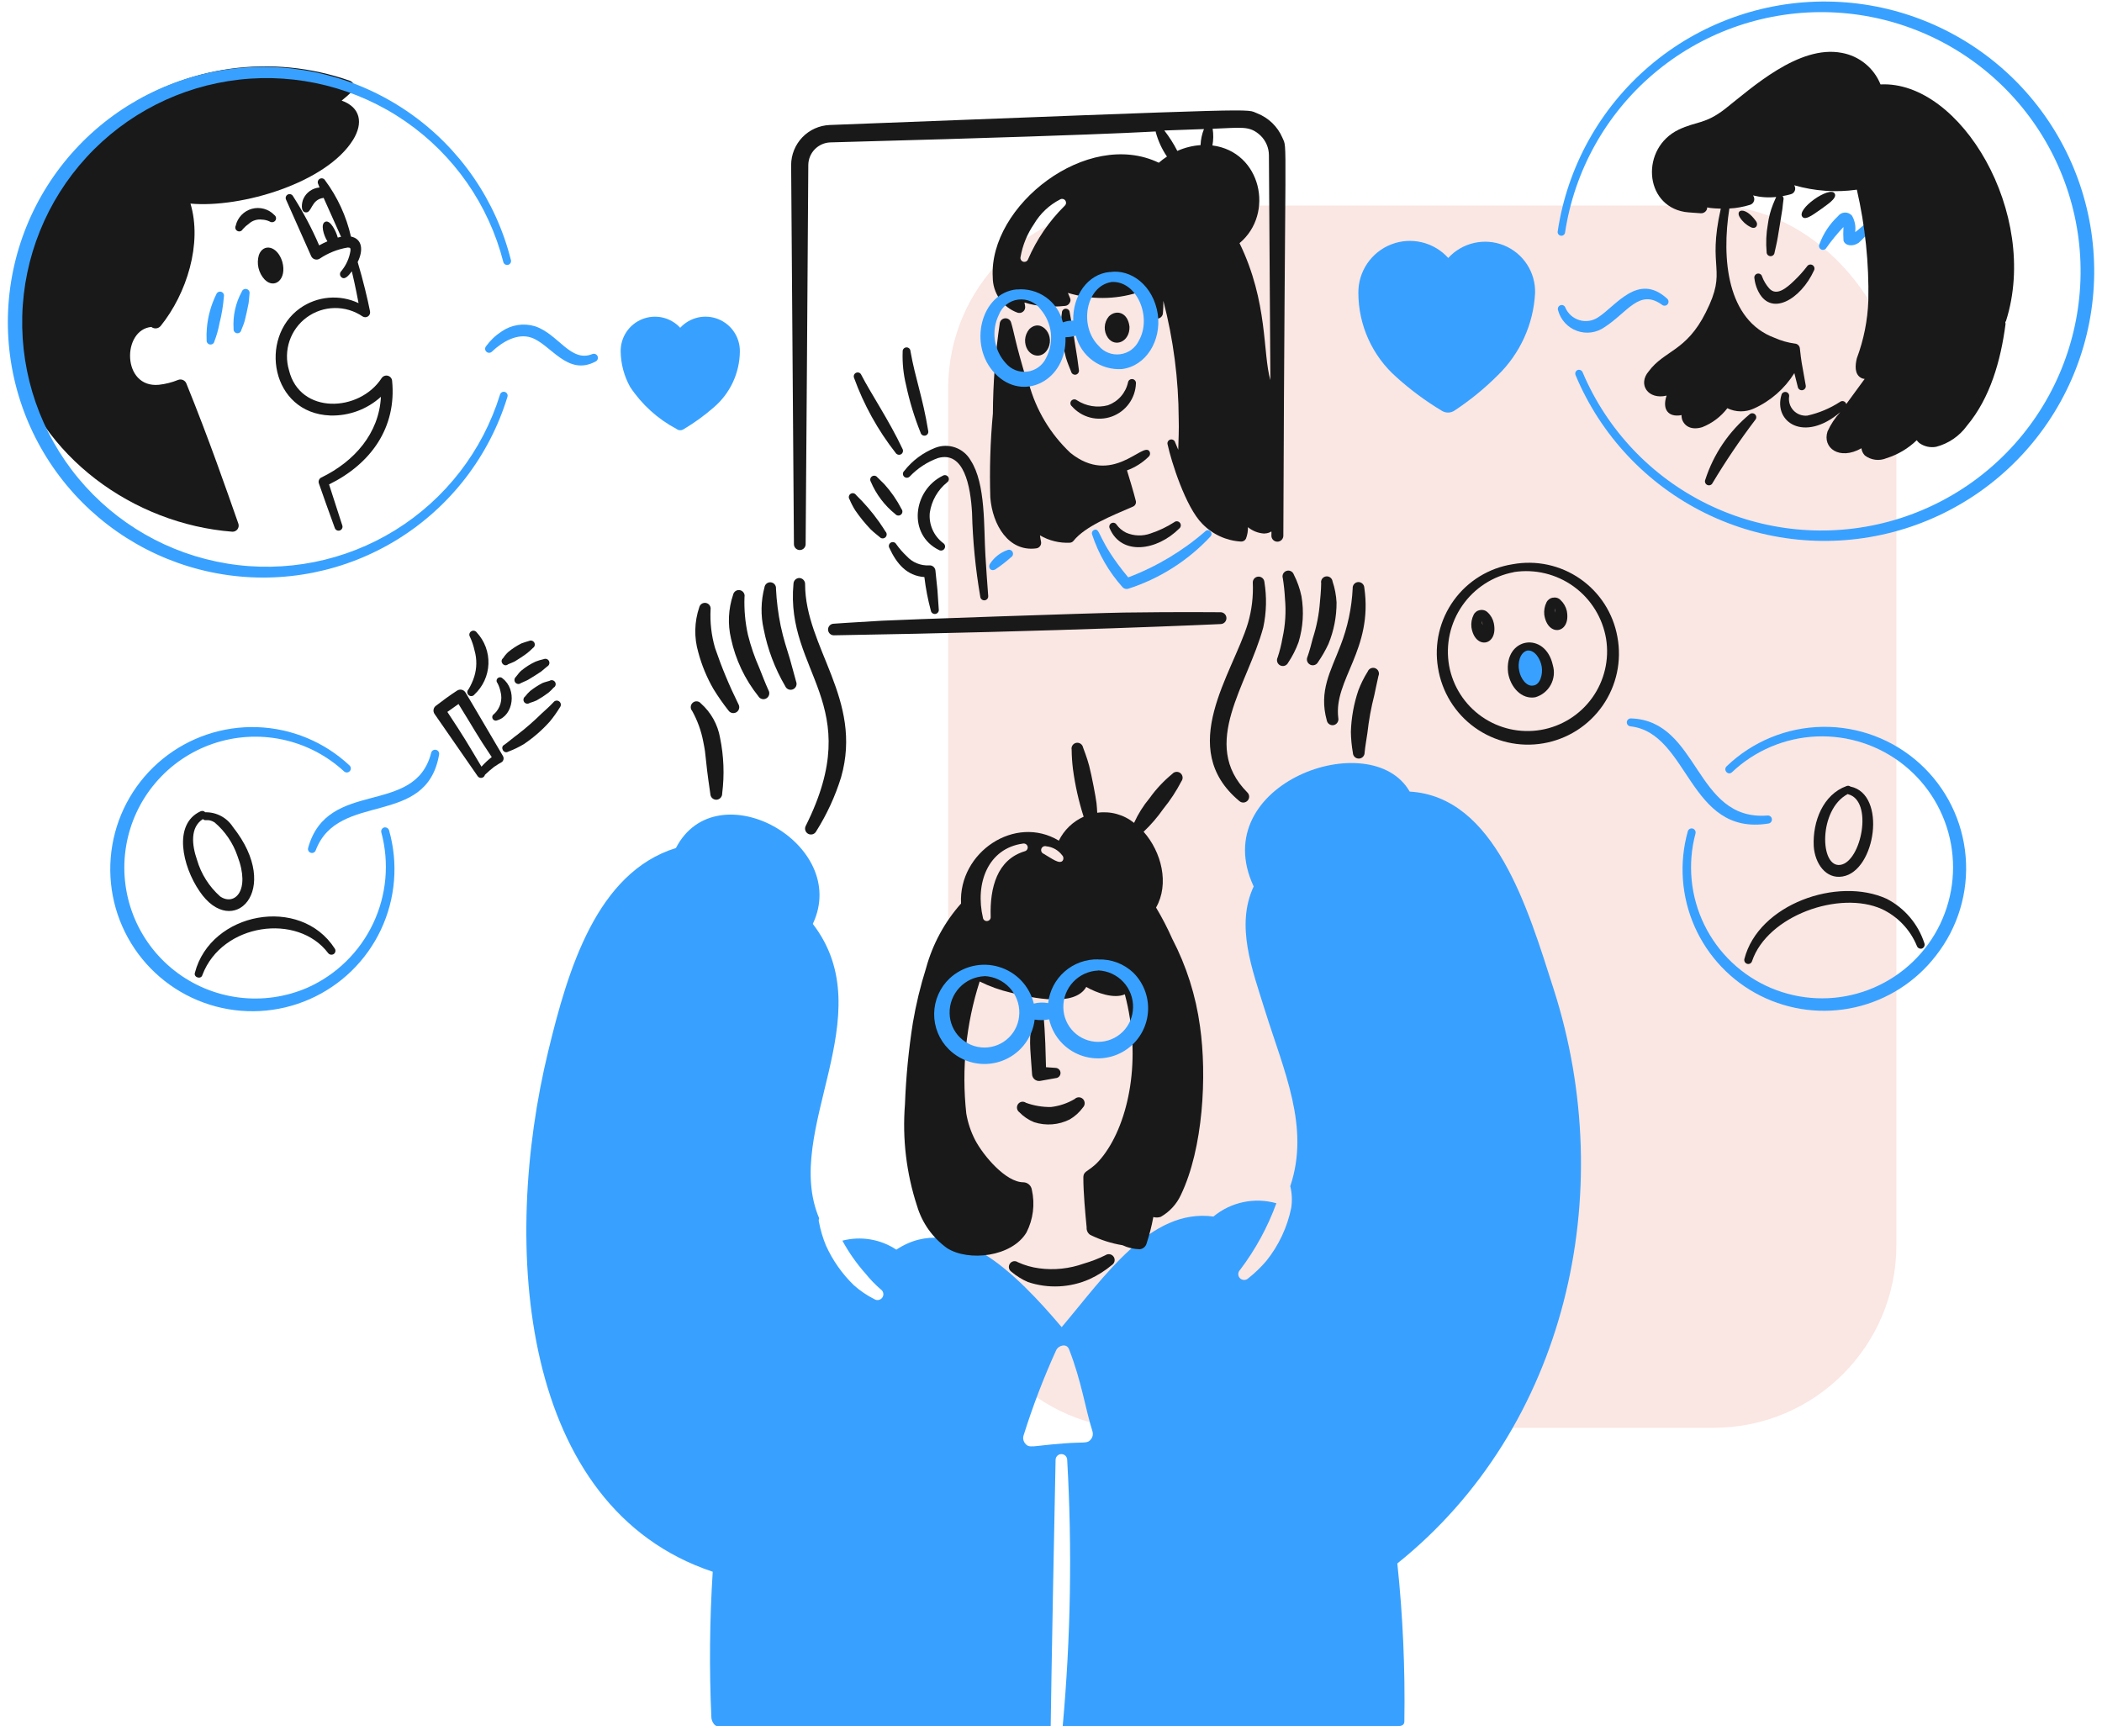 <?xml version="1.0" encoding="UTF-8"?>
<svg width="184px" height="152px" viewBox="0 0 184 152" version="1.1" xmlns="http://www.w3.org/2000/svg" xmlns:xlink="http://www.w3.org/1999/xlink">
    <title>Slice 1</title>
    <g id="Page-1" stroke="none" stroke-width="1" fill="none" fill-rule="evenodd">
        <g id="illustration-share">
            <rect id="Rectangle" fill="#FAE6E2" fill-rule="nonzero" x="83" y="18" width="83" height="107" rx="16"></rect>
            <path d="M34.323,33.332 C34.313,33.228 34.27,33.129 34.2,33.05 C34.131,32.972 34.039,32.917 33.937,32.893 C33.834,32.87 33.727,32.878 33.631,32.919 C33.534,32.959 33.452,33.029 33.397,33.118 C31.448,36.094 26.249,36.317 25.295,32.406 C25.047,31.568 25.063,30.674 25.343,29.846 C25.623,29.018 26.151,28.297 26.857,27.782 C27.563,27.267 28.411,26.982 29.284,26.968 C30.158,26.953 31.015,27.21 31.737,27.702 C31.807,27.748 31.89,27.773 31.974,27.773 C32.058,27.773 32.14,27.747 32.21,27.7 C32.28,27.654 32.335,27.587 32.367,27.509 C32.399,27.431 32.407,27.346 32.391,27.263 C32.191,26.23 31.771,24.479 31.309,22.943 C31.832,21.887 31.706,20.908 30.72,20.71 C30.316,18.932 29.546,17.257 28.459,15.793 C28.417,15.713 28.344,15.653 28.257,15.626 C28.17,15.6 28.076,15.609 27.996,15.652 C27.916,15.694 27.856,15.767 27.829,15.854 C27.803,15.941 27.812,16.035 27.855,16.115 C27.895,16.211 27.933,16.315 27.971,16.415 C27.669,16.438 27.379,16.542 27.131,16.715 C26.882,16.888 26.685,17.125 26.56,17.401 C26.421,17.689 26.277,18.523 26.735,18.591 C27.322,18.687 27.19,17.468 28.329,17.323 C28.459,17.621 29.8,20.615 29.854,20.73 C29.758,20.749 29.662,20.772 29.566,20.799 C29.432,20.288 28.933,19.236 28.481,19.412 C28.029,19.588 28.324,20.588 28.659,21.128 C28.403,21.24 28.155,21.361 27.938,21.482 C27.293,19.983 26.526,18.54 25.645,17.168 C25.623,17.128 25.594,17.094 25.559,17.066 C25.523,17.038 25.483,17.018 25.44,17.006 C25.397,16.994 25.352,16.99 25.308,16.995 C25.263,17 25.22,17.014 25.181,17.036 C25.142,17.058 25.108,17.087 25.08,17.122 C25.052,17.157 25.032,17.198 25.019,17.241 C25.007,17.284 25.003,17.329 25.009,17.373 C25.014,17.418 25.028,17.461 25.05,17.5 L27.242,22.432 C27.274,22.499 27.32,22.558 27.376,22.606 C27.433,22.653 27.5,22.688 27.571,22.707 C27.642,22.727 27.717,22.731 27.79,22.719 C27.863,22.707 27.933,22.679 27.994,22.638 C28.729,22.146 29.561,21.816 30.434,21.671 C30.626,21.686 30.706,21.671 30.678,21.959 C30.574,22.616 30.294,23.233 29.868,23.744 C29.803,23.808 29.765,23.894 29.761,23.985 C29.758,24.076 29.789,24.165 29.849,24.233 C30.156,24.576 30.521,24.124 30.798,23.753 C31.125,25.124 31.324,26.216 31.386,26.537 C30.568,26.151 29.663,25.99 28.763,26.069 C27.863,26.148 27,26.464 26.262,26.986 C22.622,29.578 23.724,36.181 28.907,36.376 C30.542,36.425 32.133,35.838 33.344,34.738 C33.184,37.944 31.011,40.407 28.132,41.804 C28.041,41.846 27.968,41.92 27.927,42.011 C27.886,42.103 27.879,42.206 27.907,42.302 C28.034,42.703 28.971,45.308 29.303,46.216 C29.317,46.261 29.34,46.302 29.371,46.338 C29.401,46.373 29.438,46.403 29.48,46.423 C29.522,46.444 29.568,46.457 29.615,46.459 C29.661,46.462 29.708,46.455 29.752,46.44 C29.796,46.424 29.837,46.399 29.871,46.367 C29.905,46.336 29.933,46.297 29.952,46.254 C29.971,46.212 29.982,46.166 29.983,46.119 C29.983,46.072 29.975,46.025 29.957,45.982 C29.669,45.064 28.883,42.682 28.805,42.41 C32.48,40.604 34.729,37.423 34.323,33.332 Z" id="Path" fill="#191919"></path>
            <path d="M30.913,12.231 C31.802,10.784 31.573,9.405 29.908,8.806 C30.21,8.562 30.527,8.293 30.825,8.005 C30.895,7.938 30.946,7.855 30.974,7.763 C31.002,7.671 31.006,7.573 30.986,7.479 C30.965,7.385 30.921,7.298 30.857,7.226 C30.793,7.154 30.711,7.099 30.62,7.068 C27.251,5.886 23.648,5.529 20.112,6.027 C16.576,6.526 13.212,7.866 10.301,9.934 C7.391,12.002 5.019,14.739 3.385,17.913 C1.751,21.088 0.902,24.609 0.91,28.179 C0.903,29.284 0.987,30.388 1.164,31.479 C3.48,39.946 11.66,45.879 20.343,46.551 C20.428,46.554 20.512,46.536 20.59,46.499 C20.666,46.463 20.734,46.408 20.785,46.34 C20.837,46.273 20.872,46.193 20.886,46.109 C20.901,46.025 20.895,45.939 20.87,45.858 C19.827,42.891 18.308,38.484 16.312,33.57 C16.256,33.435 16.151,33.328 16.018,33.27 C15.886,33.212 15.735,33.207 15.599,33.258 C15.059,33.479 14.491,33.623 13.911,33.687 C10.653,34 10.668,28.852 13.257,28.622 C13.257,28.631 13.276,28.641 13.286,28.651 C13.407,28.732 13.555,28.765 13.699,28.744 C13.844,28.722 13.975,28.647 14.067,28.534 C16.352,25.697 17.72,21.312 16.673,17.825 C21.109,18.229 28.578,16.016 30.913,12.231 Z" id="Path" fill="#191919"></path>
            <path d="M136.007,86.617 C133.735,79.513 130.867,69.741 123.397,69.302 C120.03,63.424 105.536,68.611 109.742,77.608 C108.142,81.029 109.606,84.843 110.708,88.393 C112.395,93.799 114.685,98.672 112.944,103.849 C113.097,104.471 113.125,105.117 113.028,105.75 C112.682,107.442 111.94,109.027 110.861,110.376 C110.383,110.94 109.85,111.455 109.269,111.912 C109.171,112.007 109.039,112.059 108.902,112.057 C108.765,112.056 108.634,112 108.538,111.902 C108.491,111.854 108.454,111.798 108.429,111.735 C108.404,111.673 108.391,111.606 108.392,111.539 C108.393,111.472 108.407,111.406 108.434,111.344 C108.461,111.283 108.499,111.227 108.547,111.18 C109.893,109.404 110.965,107.437 111.728,105.344 C110.784,105.076 109.79,105.042 108.83,105.245 C107.87,105.447 106.974,105.88 106.219,106.506 C100.684,105.745 96.602,111.868 92.935,116.189 C88.999,111.561 83.611,106.013 78.461,109.405 C77.773,108.95 76.998,108.644 76.184,108.509 C75.37,108.373 74.537,108.41 73.739,108.617 C74.303,109.657 74.986,110.629 75.774,111.512 C76.171,112.006 76.612,112.464 77.092,112.878 C77.206,112.952 77.286,113.068 77.314,113.2 C77.343,113.333 77.317,113.472 77.243,113.586 C77.169,113.7 77.053,113.78 76.921,113.808 C76.788,113.836 76.649,113.811 76.535,113.737 C75.886,113.411 75.282,113 74.74,112.517 C73.715,111.522 72.887,110.343 72.3,109.042 C72.03,108.387 71.827,107.707 71.695,107.012 C71.656,106.896 71.66,106.771 71.707,106.658 C68.442,98.969 77.345,88.934 71.15,80.886 C74.479,73.856 62.72,67.368 59.168,74.241 C52.222,76.4 49.717,84.897 48.002,91.976 C43.817,109.137 45.521,131.982 62.389,137.604 C62.117,141.858 62.077,146.123 62.272,150.381 L62.272,150.391 C62.292,150.654 62.506,151.098 62.77,151.108 L91.973,151.108 C91.998,148.472 92.364,129.103 92.401,127.802 C92.404,127.671 92.457,127.546 92.55,127.453 C92.643,127.36 92.768,127.307 92.899,127.304 C93.031,127.302 93.158,127.35 93.254,127.439 C93.35,127.529 93.408,127.652 93.416,127.783 C93.86,135.558 93.729,143.355 93.025,151.111 L122.269,151.111 C122.63,151.12 122.913,151.077 122.932,150.727 C123.007,146.102 122.802,141.477 122.317,136.878 C137.154,124.969 141.728,104.451 136.007,86.617 Z M95.521,125.977 C95.178,126.434 94.917,126.221 93.121,126.368 C90.313,126.579 90.108,126.828 89.734,126.368 C89.653,126.269 89.598,126.15 89.576,126.023 C89.553,125.897 89.565,125.767 89.608,125.646 C90.401,123.113 91.35,120.633 92.448,118.217 C92.653,117.775 93.375,117.576 93.58,118.13 C94.674,120.922 95.01,123.357 95.63,125.314 C95.665,125.425 95.673,125.544 95.654,125.659 C95.635,125.775 95.59,125.885 95.521,125.98 L95.521,125.977 Z" id="Shape" fill="#38A1FF"></path>
            <path d="M60.591,62.244 C61.052,63.076 61.378,63.975 61.556,64.909 C61.873,66.462 61.632,65.794 62.181,69.517 C62.187,69.654 62.247,69.783 62.347,69.877 C62.448,69.97 62.581,70.02 62.718,70.016 C62.856,70.007 62.985,69.946 63.078,69.844 C63.171,69.742 63.221,69.607 63.216,69.469 C63.423,67.843 63.36,66.194 63.03,64.589 C62.827,63.426 62.235,62.366 61.352,61.583 C61.31,61.531 61.258,61.487 61.199,61.456 C61.14,61.425 61.075,61.406 61.008,61.4 C60.941,61.395 60.874,61.403 60.81,61.424 C60.747,61.446 60.688,61.48 60.639,61.524 C60.588,61.569 60.547,61.622 60.517,61.682 C60.487,61.742 60.47,61.808 60.465,61.874 C60.461,61.941 60.47,62.008 60.491,62.072 C60.513,62.135 60.547,62.194 60.591,62.244 Z" id="Path" fill="#191919"></path>
            <path d="M61.215,53.152 C60.777,54.433 60.746,55.817 61.127,57.115 C61.426,58.239 61.873,59.319 62.455,60.327 C62.854,60.976 63.291,61.602 63.763,62.2 C63.837,62.312 63.952,62.391 64.084,62.419 C64.215,62.448 64.352,62.424 64.466,62.353 C64.581,62.282 64.663,62.169 64.695,62.039 C64.728,61.908 64.708,61.77 64.641,61.654 C63.85,60.058 63.165,58.412 62.591,56.725 C62.275,55.635 62.143,54.499 62.201,53.365 C62.222,53.238 62.193,53.106 62.12,52.999 C62.047,52.892 61.936,52.817 61.809,52.79 C61.682,52.762 61.55,52.785 61.439,52.852 C61.329,52.92 61.248,53.027 61.215,53.152 Z" id="Path" fill="#191919"></path>
            <path d="M64.174,52.065 C63.755,53.302 63.691,54.633 63.989,55.905 C64.385,57.749 65.203,59.476 66.38,60.95 C66.414,61.01 66.458,61.062 66.512,61.103 C66.565,61.145 66.626,61.176 66.692,61.194 C66.757,61.212 66.825,61.216 66.893,61.208 C66.96,61.199 67.025,61.177 67.083,61.142 C67.202,61.072 67.288,60.958 67.323,60.825 C67.357,60.691 67.338,60.549 67.269,60.43 C66.981,59.796 66.732,59.142 66.468,58.478 C66.053,57.543 65.72,56.573 65.472,55.579 C65.23,54.494 65.129,53.382 65.17,52.27 C65.197,52.138 65.171,52.001 65.097,51.888 C65.023,51.776 64.907,51.697 64.775,51.67 C64.643,51.642 64.505,51.669 64.393,51.743 C64.28,51.817 64.202,51.933 64.174,52.065 Z" id="Path" fill="#191919"></path>
            <path d="M66.919,51.417 C66.604,52.612 66.579,53.866 66.848,55.073 C67.19,56.831 67.826,58.519 68.731,60.065 C68.757,60.128 68.794,60.185 68.841,60.234 C68.889,60.282 68.945,60.321 69.008,60.348 C69.07,60.374 69.137,60.389 69.205,60.39 C69.273,60.39 69.34,60.378 69.403,60.353 C69.466,60.327 69.524,60.29 69.573,60.243 C69.621,60.195 69.66,60.139 69.687,60.076 C69.713,60.014 69.728,59.947 69.728,59.879 C69.729,59.811 69.717,59.744 69.691,59.681 C69.499,59.017 69.34,58.354 69.145,57.69 C68.833,56.65 68.613,56.066 68.335,54.781 C68.117,53.713 67.98,52.63 67.925,51.541 C67.94,51.408 67.901,51.275 67.819,51.171 C67.736,51.066 67.615,50.999 67.483,50.982 C67.351,50.966 67.218,51.002 67.112,51.084 C67.006,51.165 66.937,51.285 66.919,51.417 Z" id="Path" fill="#191919"></path>
            <path d="M69.459,51.092 C68.719,58.892 75.891,61.595 70.533,72.301 C70.469,72.421 70.454,72.562 70.494,72.693 C70.533,72.824 70.623,72.934 70.743,72.998 C70.863,73.063 71.004,73.077 71.135,73.038 C71.266,72.999 71.376,72.909 71.441,72.789 C72.375,71.31 73.11,69.716 73.627,68.045 C75.57,61.229 70.475,56.696 70.475,51.141 C70.478,51.007 70.431,50.877 70.341,50.777 C70.252,50.677 70.128,50.615 69.995,50.604 C69.859,50.598 69.727,50.646 69.626,50.737 C69.526,50.829 69.466,50.956 69.459,51.092 Z" id="Path" fill="#191919"></path>
            <path d="M109.664,51.007 C109.719,52.203 109.577,53.4 109.244,54.549 C107.9,58.998 102.922,65.493 108.483,70.127 C108.584,70.219 108.717,70.267 108.854,70.261 C108.99,70.254 109.118,70.194 109.21,70.093 C109.302,69.992 109.35,69.859 109.344,69.723 C109.337,69.586 109.277,69.458 109.176,69.366 C104.974,65.122 109.224,59.979 110.582,54.921 C110.863,53.611 110.895,52.261 110.678,50.939 C110.664,50.808 110.601,50.687 110.5,50.602 C110.399,50.516 110.269,50.474 110.137,50.483 C110.006,50.491 109.883,50.551 109.794,50.649 C109.706,50.747 109.659,50.875 109.663,51.007 L109.664,51.007 Z" id="Path" fill="#191919"></path>
            <path d="M112.294,50.626 C112.387,51.211 112.449,51.801 112.48,52.393 C112.587,53.549 112.515,54.715 112.265,55.849 C112.166,56.432 112.022,57.006 111.835,57.567 C111.775,57.688 111.765,57.829 111.808,57.958 C111.851,58.087 111.943,58.194 112.065,58.255 C112.187,58.316 112.327,58.326 112.457,58.283 C112.586,58.24 112.692,58.147 112.753,58.026 C113.13,57.462 113.438,56.856 113.671,56.22 C114.066,54.917 114.153,53.54 113.924,52.198 C113.786,51.537 113.56,50.897 113.252,50.296 C113.209,50.169 113.116,50.064 112.995,50.005 C112.875,49.946 112.735,49.938 112.608,49.982 C112.481,50.026 112.377,50.118 112.318,50.239 C112.259,50.36 112.251,50.499 112.294,50.626 Z" id="Path" fill="#191919"></path>
            <path d="M115.65,51.065 C115.65,51.648 115.549,52.606 115.542,52.704 C115.461,53.786 115.251,54.854 114.917,55.886 C114.77,56.433 114.643,56.97 114.449,57.506 C114.391,57.629 114.384,57.769 114.428,57.897 C114.473,58.025 114.566,58.13 114.687,58.191 C114.809,58.251 114.949,58.261 115.078,58.218 C115.206,58.176 115.313,58.086 115.376,57.965 C115.723,57.465 116.026,56.936 116.283,56.384 C116.759,55.23 117.001,53.992 116.996,52.744 C116.963,52.116 116.845,51.495 116.645,50.899 C116.636,50.831 116.614,50.767 116.58,50.708 C116.545,50.65 116.5,50.599 116.445,50.558 C116.391,50.518 116.328,50.489 116.263,50.473 C116.197,50.457 116.128,50.455 116.061,50.466 C115.994,50.477 115.93,50.502 115.873,50.538 C115.816,50.574 115.767,50.622 115.728,50.678 C115.69,50.734 115.663,50.797 115.649,50.863 C115.636,50.93 115.636,50.998 115.65,51.065 Z" id="Path" fill="#191919"></path>
            <path d="M118.409,51.502 C118.327,53.219 117.968,54.911 117.344,56.513 C116.487,58.765 115.424,60.487 116.144,63.081 C116.171,63.214 116.251,63.331 116.364,63.406 C116.477,63.481 116.616,63.508 116.749,63.481 C116.882,63.45 116.998,63.369 117.073,63.255 C117.148,63.14 117.175,63.001 117.149,62.867 C116.72,59.507 120.221,56.89 119.423,51.427 C119.411,51.294 119.347,51.17 119.245,51.083 C119.143,50.995 119.011,50.951 118.877,50.959 C118.743,50.97 118.619,51.033 118.531,51.135 C118.444,51.236 118.4,51.368 118.409,51.502 Z" id="Path" fill="#191919"></path>
            <path d="M119.724,58.794 C119.396,59.315 119.121,59.868 118.904,60.444 C118.508,61.615 118.287,62.838 118.25,64.074 C118.26,64.69 118.319,65.303 118.426,65.91 C118.429,66.046 118.485,66.175 118.583,66.269 C118.681,66.364 118.813,66.415 118.949,66.412 C119.085,66.41 119.214,66.353 119.308,66.255 C119.402,66.157 119.454,66.026 119.451,65.89 C119.51,65.294 119.616,64.738 119.695,64.182 C119.819,63.063 120.021,61.954 120.3,60.863 C120.369,60.587 120.508,59.819 120.661,59.185 C120.689,59.123 120.704,59.056 120.706,58.988 C120.708,58.92 120.696,58.852 120.671,58.789 C120.646,58.726 120.609,58.668 120.561,58.619 C120.514,58.571 120.457,58.532 120.394,58.506 C120.331,58.48 120.264,58.466 120.196,58.467 C120.128,58.467 120.06,58.481 119.998,58.508 C119.935,58.535 119.879,58.574 119.832,58.623 C119.785,58.672 119.748,58.731 119.724,58.794 Z" id="Path" fill="#191919"></path>
            <path d="M88.537,111.342 C88.971,111.709 89.456,112.011 89.977,112.239 C91.745,112.832 93.671,112.742 95.375,111.986 C96.085,111.66 96.748,111.24 97.346,110.738 C97.459,110.661 97.537,110.543 97.562,110.41 C97.588,110.276 97.559,110.138 97.483,110.025 C97.407,109.912 97.289,109.835 97.155,109.809 C97.021,109.783 96.883,109.812 96.77,109.888 C96.156,110.192 95.516,110.44 94.857,110.63 C93.613,111.073 92.281,111.214 90.972,111.04 C90.324,110.957 89.692,110.776 89.098,110.504 C89.043,110.465 88.981,110.438 88.916,110.424 C88.851,110.41 88.783,110.41 88.718,110.422 C88.652,110.435 88.59,110.461 88.534,110.498 C88.479,110.536 88.432,110.584 88.395,110.64 C88.321,110.752 88.295,110.889 88.322,111.02 C88.348,111.152 88.426,111.267 88.537,111.342 Z" id="Path" fill="#191919"></path>
            <path d="M89.233,97.377 C89.596,97.755 90.035,98.051 90.522,98.246 C91.554,98.579 92.676,98.492 93.644,98.002 C94.096,97.736 94.488,97.381 94.796,96.958 C94.892,96.86 94.946,96.73 94.948,96.594 C94.949,96.457 94.899,96.325 94.806,96.225 C94.759,96.176 94.702,96.137 94.64,96.11 C94.577,96.083 94.51,96.068 94.442,96.067 C94.374,96.067 94.306,96.079 94.243,96.105 C94.18,96.13 94.122,96.168 94.074,96.216 C93.438,96.593 92.73,96.832 91.995,96.918 C91.25,96.927 90.509,96.802 89.808,96.548 C89.754,96.509 89.693,96.481 89.628,96.466 C89.563,96.451 89.496,96.449 89.43,96.461 C89.364,96.473 89.302,96.498 89.246,96.535 C89.19,96.571 89.142,96.619 89.106,96.675 C89.032,96.786 89.004,96.921 89.028,97.052 C89.052,97.183 89.125,97.3 89.233,97.377 Z" id="Path" fill="#191919"></path>
            <path d="M64.764,30.785 C64.775,30.175 64.6,29.576 64.262,29.067 C63.925,28.559 63.44,28.166 62.874,27.939 C62.307,27.712 61.685,27.663 61.09,27.798 C60.495,27.934 59.955,28.247 59.542,28.696 C59.13,28.247 58.591,27.934 57.996,27.799 C57.402,27.665 56.781,27.714 56.215,27.941 C55.649,28.167 55.166,28.561 54.829,29.069 C54.493,29.577 54.319,30.175 54.331,30.785 C54.348,31.869 54.633,32.932 55.16,33.879 C56.183,35.421 57.575,36.682 59.21,37.548 C59.296,37.617 59.401,37.658 59.512,37.665 C59.622,37.672 59.731,37.645 59.826,37.587 C60.763,37.031 61.648,36.391 62.47,35.675 C63.18,35.071 63.752,34.322 64.148,33.479 C64.543,32.635 64.753,31.716 64.764,30.785 Z" id="Path" fill="#38A1FF"></path>
            <path d="M134.375,25.657 C134.4,24.765 134.152,23.887 133.663,23.14 C133.174,22.393 132.469,21.814 131.641,21.479 C130.814,21.145 129.904,21.072 129.033,21.27 C128.163,21.467 127.374,21.926 126.772,22.585 C126.16,21.904 125.354,21.425 124.463,21.213 C123.572,21 122.638,21.064 121.784,21.396 C120.93,21.727 120.197,22.311 119.683,23.069 C119.168,23.827 118.897,24.724 118.905,25.64 C118.907,27.039 119.206,28.422 119.783,29.696 C120.36,30.971 121.202,32.108 122.252,33.032 C123.473,34.133 124.797,35.114 126.206,35.96 C126.369,36.064 126.559,36.119 126.752,36.119 C126.946,36.119 127.136,36.064 127.299,35.96 C128.666,35.06 129.938,34.023 131.096,32.867 C133.06,30.964 134.232,28.388 134.375,25.657 Z" id="Path" fill="#38A1FF"></path>
            <path d="M152.298,19.028 C152.525,19.393 152.849,19.687 153.235,19.877 C153.667,20.116 153.971,19.719 153.703,19.35 C152.739,18.016 151.876,18.366 152.298,19.028 Z" id="Path" fill="#191919"></path>
            <path d="M159.397,18.317 C159.781,18.01 160.877,17.373 160.597,16.94 C160.18,16.231 157.141,18.351 157.796,19.009 C158.103,19.34 159.008,18.557 159.397,18.317 Z" id="Path" fill="#191919"></path>
            <path d="M153.574,24.366 C153.612,24.713 153.704,25.052 153.848,25.371 C154.95,27.85 157.647,26.191 158.786,23.682 C158.831,23.602 158.842,23.508 158.819,23.419 C158.795,23.331 158.738,23.255 158.659,23.208 C158.58,23.161 158.486,23.147 158.397,23.168 C158.308,23.189 158.231,23.244 158.181,23.321 C157.852,23.752 157.49,24.157 157.098,24.532 C156.377,25.235 155.503,25.961 154.863,25.244 C154.599,24.942 154.391,24.595 154.248,24.22 C154.229,24.13 154.175,24.052 154.098,24.003 C154.021,23.953 153.928,23.936 153.838,23.956 C153.749,23.975 153.671,24.029 153.621,24.106 C153.572,24.183 153.555,24.276 153.574,24.366 Z" id="Path" fill="#191919"></path>
            <path d="M161.369,19.874 C160.828,20.446 160.329,21.055 159.875,21.698 C159.831,21.778 159.757,21.837 159.669,21.863 C159.581,21.889 159.487,21.879 159.407,21.835 C159.327,21.791 159.267,21.717 159.242,21.629 C159.216,21.541 159.226,21.447 159.27,21.367 C159.611,20.437 160.166,19.601 160.89,18.926 C160.96,18.831 161.051,18.753 161.156,18.697 C161.26,18.642 161.376,18.612 161.495,18.608 C161.613,18.604 161.731,18.627 161.839,18.675 C161.947,18.724 162.043,18.796 162.119,18.887 C162.367,19.321 162.463,19.825 162.393,20.32 C162.593,20.2 163.103,19.72 163.257,19.617 C163.292,19.587 163.334,19.564 163.378,19.55 C163.423,19.536 163.47,19.532 163.516,19.536 C163.562,19.541 163.607,19.555 163.648,19.577 C163.689,19.599 163.725,19.63 163.754,19.666 C163.811,19.74 163.837,19.832 163.828,19.925 C163.819,20.017 163.775,20.103 163.705,20.164 C163.407,20.561 163.071,20.927 162.7,21.257 C162.22,21.597 161.534,21.553 161.373,21.072 C161.345,20.673 161.344,20.273 161.369,19.874 Z" id="Shape" fill="#38A1FF"></path>
            <path d="M164.612,7.391 C164.328,6.681 163.867,6.056 163.275,5.573 C162.683,5.09 161.978,4.765 161.226,4.629 C157.461,3.899 153.332,7.707 150.987,9.548 C149.246,10.892 148.504,10.604 146.937,11.353 C143.618,12.954 143.882,17.944 147.464,18.553 C147.922,18.621 148.382,18.621 148.86,18.67 C148.956,18.68 149.054,18.663 149.141,18.622 C149.229,18.581 149.304,18.516 149.357,18.436 C149.645,17.978 148.908,18.224 150.631,18.267 C149.404,23.701 151.265,23.498 149.316,27.353 C147.604,30.777 145.697,30.659 144.324,32.506 C143.333,33.658 144.274,35.022 145.886,34.635 C145.453,35.936 146.133,36.498 147.067,36.363 C147.276,36.32 147.137,36.291 147.242,36.714 C147.453,37.328 148.074,37.684 149.009,37.398 C149.878,37.055 150.638,36.482 151.205,35.739 C151.566,35.914 151.962,36.008 152.363,36.013 C152.764,36.018 153.162,35.934 153.527,35.767 C154.989,35.107 156.221,34.028 157.07,32.667 C157.166,33.071 157.277,33.477 157.374,33.887 C157.394,33.977 157.448,34.056 157.525,34.107 C157.603,34.157 157.697,34.176 157.787,34.158 C157.878,34.14 157.958,34.087 158.01,34.011 C158.063,33.935 158.083,33.841 158.067,33.75 C157.658,31.441 157.705,31.842 157.55,30.481 C157.534,30.373 157.482,30.275 157.402,30.202 C157.322,30.129 157.219,30.086 157.111,30.08 C156.505,29.999 155.913,29.831 155.354,29.582 C151.148,28.039 150.692,22.613 151.381,18.254 C151.998,18.224 152.609,18.115 153.198,17.93 C153.279,17.904 153.352,17.86 153.411,17.8 C153.471,17.74 153.515,17.667 153.54,17.586 C153.565,17.506 153.57,17.42 153.554,17.337 C153.539,17.254 153.504,17.176 153.452,17.11 C154.115,17.273 154.801,17.319 155.48,17.245 C155.474,17.257 155.288,17.669 155.208,17.877 C154.98,18.443 154.826,19.037 154.749,19.643 C154.605,20.442 154.569,21.256 154.643,22.064 C154.639,22.155 154.67,22.244 154.73,22.311 C154.791,22.379 154.875,22.421 154.966,22.427 C155.056,22.434 155.145,22.404 155.215,22.346 C155.284,22.287 155.327,22.204 155.336,22.113 C155.424,21.699 155.544,21.241 155.624,20.737 C155.673,20.404 156.008,18.462 156.024,18.287 C156.054,18.024 156.073,17.769 156.113,17.506 C156.131,17.448 156.133,17.386 156.12,17.327 C156.106,17.268 156.077,17.213 156.035,17.169 C156.281,17.126 156.526,17.071 156.766,17.002 C156.843,16.982 156.914,16.944 156.974,16.891 C157.034,16.838 157.08,16.772 157.109,16.698 C157.139,16.624 157.15,16.544 157.143,16.465 C157.136,16.385 157.111,16.309 157.069,16.241 L157.069,16.222 C158.845,16.734 160.71,16.865 162.541,16.606 C163.274,19.789 163.612,23.051 163.546,26.317 C163.484,28.043 163.145,29.747 162.541,31.364 C162.385,31.987 162.335,32.747 162.892,33.072 C163.225,33.264 163.314,33.051 163.107,33.335 C162.613,34.016 162.112,34.699 161.613,35.377 C161.6,35.321 161.572,35.269 161.533,35.226 C161.495,35.184 161.446,35.151 161.391,35.132 C161.337,35.113 161.279,35.108 161.222,35.117 C161.165,35.126 161.111,35.149 161.065,35.185 C160.192,35.753 159.223,36.16 158.205,36.386 C157.982,36.408 157.757,36.379 157.547,36.301 C157.337,36.222 157.147,36.097 156.993,35.934 C156.84,35.77 156.725,35.574 156.66,35.359 C156.594,35.145 156.578,34.918 156.614,34.697 C156.624,34.611 156.602,34.523 156.551,34.453 C156.499,34.383 156.423,34.334 156.338,34.318 C156.252,34.302 156.164,34.319 156.09,34.365 C156.016,34.412 155.963,34.485 155.942,34.569 C155.228,36.93 157.901,38.793 161.087,36.089 C160.629,36.586 160.253,37.154 159.975,37.77 C159.501,39.21 161.015,40.339 162.942,39.245 C162.969,39.483 163.076,39.707 163.244,39.878 C163.511,40.081 163.827,40.209 164.159,40.25 C164.492,40.291 164.829,40.244 165.138,40.112 C166.13,39.803 167.036,39.265 167.782,38.542 C167.847,38.632 167.923,38.714 168.007,38.786 C168.218,38.937 168.457,39.045 168.71,39.102 C168.963,39.158 169.225,39.164 169.481,39.117 C170.57,38.833 171.527,38.177 172.185,37.263 C174.225,34.823 175.135,31.554 175.552,28.4 C175.56,28.338 175.554,28.274 175.532,28.215 C175.561,28.176 175.584,28.133 175.601,28.088 C178.567,18.714 171.619,7.031 164.612,7.391 Z" id="Path" fill="#191919"></path>
            <path d="M153.152,36.271 C151.343,37.77 149.999,39.754 149.277,41.99 C149.258,42.032 149.247,42.077 149.244,42.123 C149.242,42.169 149.249,42.216 149.265,42.259 C149.281,42.302 149.305,42.342 149.336,42.376 C149.368,42.41 149.405,42.437 149.447,42.457 C149.489,42.476 149.534,42.487 149.58,42.489 C149.626,42.49 149.672,42.483 149.716,42.467 C149.759,42.451 149.799,42.426 149.832,42.395 C149.866,42.363 149.893,42.325 149.912,42.283 C151.052,40.378 152.297,38.537 153.64,36.768 C153.702,36.703 153.736,36.615 153.735,36.525 C153.735,36.435 153.699,36.349 153.636,36.284 C153.572,36.22 153.487,36.182 153.397,36.18 C153.306,36.177 153.219,36.21 153.152,36.271 Z" id="Path" fill="#191919"></path>
            <path d="M136.995,20.382 C137.81,14.962 140.558,10.02 144.733,6.469 C148.907,2.918 154.226,0.998 159.706,1.064 C165.186,1.129 170.458,3.176 174.546,6.826 C178.635,10.476 181.264,15.482 181.949,20.919 C182.633,26.357 181.327,31.859 178.27,36.408 C175.214,40.957 170.615,44.247 165.322,45.669 C160.029,47.09 154.4,46.548 149.476,44.143 C144.551,41.738 140.664,37.631 138.531,32.583 C138.495,32.502 138.43,32.438 138.348,32.403 C138.266,32.368 138.175,32.366 138.091,32.396 C138.012,32.433 137.949,32.5 137.917,32.581 C137.884,32.663 137.884,32.754 137.916,32.836 C140.114,38.105 144.146,42.398 149.267,44.923 C154.387,47.447 160.249,48.031 165.766,46.565 C171.284,45.1 176.084,41.686 179.278,36.954 C182.471,32.222 183.842,26.493 183.137,20.828 C182.432,15.163 179.698,9.945 175.442,6.141 C171.185,2.337 165.695,0.203 159.986,0.135 C154.278,0.068 148.738,2.071 144.393,5.773 C140.048,9.476 137.191,14.628 136.352,20.274 C136.342,20.358 136.364,20.442 136.415,20.509 C136.465,20.576 136.539,20.622 136.622,20.635 C136.705,20.649 136.79,20.631 136.86,20.583 C136.929,20.536 136.978,20.464 136.995,20.382 Z" id="Path" fill="#38A1FF"></path>
            <path d="M43.772,34.536 C42.248,39.473 38.989,43.691 34.598,46.411 C30.206,49.132 24.978,50.172 19.88,49.338 C14.781,48.504 10.157,45.853 6.861,41.875 C3.565,37.897 1.82,32.861 1.948,27.696 C2.076,22.532 4.069,17.588 7.559,13.779 C11.048,9.97 15.799,7.552 20.932,6.972 C26.066,6.392 31.235,7.69 35.486,10.625 C39.738,13.561 42.783,17.936 44.059,22.941 C44.083,23.029 44.14,23.105 44.219,23.15 C44.297,23.196 44.391,23.209 44.479,23.185 C44.567,23.162 44.642,23.105 44.688,23.026 C44.733,22.947 44.746,22.854 44.723,22.766 C43.406,17.523 40.235,12.935 35.796,9.851 C31.357,6.767 25.951,5.396 20.579,5.992 C15.207,6.587 10.232,9.109 6.576,13.09 C2.92,17.071 0.83,22.242 0.694,27.646 C0.558,33.049 2.383,38.319 5.834,42.48 C9.284,46.641 14.125,49.41 19.46,50.276 C24.796,51.142 30.264,50.045 34.853,47.189 C39.442,44.333 42.841,39.911 44.42,34.742 C44.448,34.656 44.44,34.562 44.398,34.482 C44.356,34.402 44.285,34.342 44.199,34.315 C44.113,34.287 44.019,34.295 43.939,34.337 C43.859,34.379 43.799,34.45 43.772,34.536 Z" id="Path" fill="#38A1FF"></path>
            <path d="M33.378,72.872 C34.096,75.537 33.841,78.37 32.656,80.862 C31.472,83.355 29.436,85.343 26.917,86.468 C25.024,87.291 22.943,87.588 20.895,87.327 C18.847,87.066 16.908,86.256 15.282,84.984 C13.656,83.711 12.404,82.024 11.658,80.099 C10.912,78.174 10.7,76.083 11.044,74.047 C11.388,72.011 12.276,70.107 13.613,68.534 C14.95,66.961 16.688,65.778 18.641,65.111 C20.595,64.444 22.693,64.317 24.713,64.743 C26.733,65.17 28.6,66.134 30.117,67.534 C30.186,67.597 30.277,67.631 30.371,67.628 C30.464,67.624 30.552,67.584 30.616,67.515 C30.68,67.446 30.714,67.355 30.71,67.262 C30.707,67.168 30.666,67.08 30.597,67.016 C28.402,64.959 25.535,63.767 22.527,63.661 C19.52,63.556 16.576,64.544 14.242,66.442 C11.907,68.341 10.34,71.022 9.831,73.988 C9.322,76.954 9.905,80.004 11.472,82.572 C13.039,85.141 15.485,87.055 18.355,87.958 C21.226,88.862 24.326,88.695 27.082,87.487 C29.839,86.28 32.064,84.114 33.346,81.392 C34.628,78.669 34.879,75.574 34.053,72.68 C34.023,72.593 33.961,72.521 33.879,72.477 C33.798,72.434 33.703,72.422 33.614,72.445 C33.528,72.473 33.455,72.533 33.412,72.612 C33.368,72.692 33.356,72.784 33.378,72.872 Z" id="Path" fill="#38A1FF"></path>
            <path d="M151.616,67.601 C153.627,65.7 156.258,64.59 159.024,64.476 C161.79,64.363 164.503,65.253 166.664,66.983 C168.824,68.714 170.286,71.167 170.779,73.891 C171.272,76.614 170.764,79.424 169.348,81.803 C167.932,84.181 165.703,85.966 163.073,86.83 C160.443,87.694 157.59,87.577 155.039,86.502 C152.489,85.427 150.413,83.465 149.196,80.98 C147.978,78.494 147.701,75.652 148.414,72.977 C148.439,72.887 148.427,72.79 148.382,72.708 C148.336,72.626 148.26,72.565 148.17,72.538 C148.125,72.525 148.079,72.522 148.032,72.528 C147.986,72.534 147.942,72.55 147.901,72.574 C147.861,72.597 147.826,72.629 147.799,72.666 C147.771,72.704 147.751,72.747 147.74,72.792 C146.968,75.556 147.181,78.503 148.343,81.128 C149.505,83.752 151.543,85.892 154.108,87.179 C156.673,88.466 159.606,88.821 162.405,88.184 C165.203,87.546 167.693,85.956 169.448,83.684 C171.391,81.22 172.326,78.111 172.064,74.984 C171.802,71.857 170.363,68.946 168.038,66.839 C165.712,64.733 162.674,63.587 159.537,63.634 C156.399,63.681 153.397,64.918 151.136,67.093 C150.814,67.418 151.278,67.929 151.616,67.601 Z" id="Path" fill="#38A1FF"></path>
            <path d="M136.394,27.188 C136.506,27.596 136.715,27.971 137.003,28.281 C137.29,28.591 137.648,28.828 138.047,28.97 C138.445,29.113 138.872,29.158 139.291,29.101 C139.71,29.043 140.109,28.886 140.455,28.642 C142.463,27.353 143.499,25.244 145.482,26.681 C145.517,26.711 145.558,26.734 145.603,26.748 C145.647,26.762 145.694,26.767 145.741,26.762 C145.787,26.758 145.832,26.744 145.873,26.721 C145.914,26.699 145.95,26.669 145.979,26.632 C146.036,26.56 146.062,26.469 146.053,26.378 C146.044,26.287 146,26.203 145.93,26.144 C143.392,23.823 141.459,26.783 139.898,27.776 C139.66,27.937 139.389,28.043 139.105,28.087 C138.821,28.13 138.531,28.11 138.255,28.028 C137.98,27.946 137.726,27.804 137.512,27.612 C137.298,27.42 137.129,27.183 137.018,26.918 C137.002,26.875 136.977,26.837 136.946,26.804 C136.914,26.771 136.876,26.745 136.834,26.728 C136.792,26.71 136.746,26.702 136.701,26.703 C136.655,26.704 136.61,26.714 136.569,26.733 C136.486,26.771 136.422,26.84 136.389,26.925 C136.356,27.01 136.358,27.104 136.394,27.188 Z" id="Path" fill="#38A1FF"></path>
            <path d="M73.005,55.62 C92.954,55.29 106.951,54.632 106.854,54.635 C106.922,54.633 106.989,54.617 107.051,54.59 C107.113,54.562 107.169,54.522 107.216,54.473 C107.262,54.423 107.299,54.365 107.323,54.302 C107.347,54.238 107.359,54.171 107.357,54.103 C107.355,54.035 107.34,53.968 107.312,53.906 C107.284,53.844 107.245,53.788 107.195,53.741 C107.146,53.694 107.088,53.658 107.024,53.633 C106.961,53.609 106.893,53.598 106.825,53.6 C106.825,53.6 103.223,53.561 98.353,53.629 C95.776,53.668 78.432,54.264 77.203,54.342 C74.626,54.488 72.978,54.605 72.978,54.605 C72.844,54.608 72.716,54.665 72.623,54.763 C72.531,54.861 72.481,54.991 72.484,55.126 C72.488,55.261 72.545,55.389 72.642,55.481 C72.74,55.574 72.871,55.624 73.005,55.62 Z" id="Path" fill="#191919"></path>
            <path d="M27.64,74.436 C29.62,69.223 37.321,72.499 38.435,66.071 C38.445,66.026 38.446,65.979 38.438,65.933 C38.431,65.887 38.414,65.843 38.389,65.803 C38.364,65.764 38.331,65.73 38.293,65.703 C38.255,65.676 38.212,65.657 38.166,65.646 C38.121,65.636 38.074,65.635 38.028,65.643 C37.982,65.651 37.938,65.668 37.899,65.693 C37.859,65.718 37.825,65.75 37.798,65.788 C37.771,65.826 37.752,65.869 37.742,65.915 C36.302,71.523 28.679,68.108 26.976,74.221 C26.948,74.309 26.955,74.404 26.997,74.487 C27.039,74.569 27.113,74.631 27.2,74.66 C27.288,74.688 27.384,74.681 27.466,74.639 C27.549,74.597 27.611,74.524 27.64,74.436 Z" id="Path" fill="#38A1FF"></path>
            <path d="M43.062,30.784 C43.98,29.911 45.292,29.152 46.498,29.555 C48.226,30.144 49.659,32.98 52.148,31.643 C52.23,31.601 52.291,31.529 52.32,31.442 C52.35,31.355 52.344,31.26 52.305,31.177 C52.266,31.094 52.197,31.029 52.111,30.996 C52.026,30.963 51.931,30.964 51.846,30.999 C49.946,31.767 48.87,29.229 46.819,28.559 C46.331,28.413 45.816,28.378 45.313,28.458 C44.809,28.537 44.33,28.729 43.911,29.018 C43.379,29.362 42.916,29.802 42.545,30.316 C42.488,30.385 42.46,30.474 42.467,30.563 C42.473,30.653 42.514,30.736 42.581,30.796 C42.647,30.856 42.734,30.889 42.824,30.887 C42.913,30.884 42.999,30.848 43.062,30.784 Z" id="Path" fill="#38A1FF"></path>
            <path d="M142.719,63.589 C147.872,64.165 147.788,73.219 154.792,72.1 C154.885,72.09 154.97,72.043 155.029,71.97 C155.087,71.897 155.114,71.803 155.104,71.71 C155.094,71.617 155.047,71.532 154.974,71.473 C154.901,71.414 154.807,71.387 154.714,71.398 C148.319,71.889 148.772,63.085 142.767,62.896 C142.676,62.892 142.588,62.924 142.52,62.984 C142.453,63.044 142.412,63.129 142.405,63.219 C142.399,63.309 142.428,63.398 142.487,63.468 C142.545,63.537 142.629,63.58 142.719,63.589 Z" id="Path" fill="#38A1FF"></path>
            <path d="M42.449,67.833 C42.432,67.901 42.397,67.962 42.346,68.01 C42.295,68.057 42.231,68.089 42.162,68.1 C42.093,68.111 42.023,68.102 41.959,68.074 C41.895,68.045 41.842,67.998 41.804,67.939 C41.053,66.847 38.535,63.226 38.037,62.503 C37.962,62.394 37.931,62.261 37.951,62.13 C37.971,61.999 38.04,61.881 38.145,61.8 C38.598,61.446 39.426,60.834 40.009,60.464 C40.067,60.425 40.132,60.397 40.201,60.384 C40.269,60.37 40.34,60.371 40.408,60.385 C40.477,60.4 40.541,60.428 40.599,60.468 C40.656,60.509 40.704,60.56 40.741,60.619 C41.083,61.167 43.621,65.51 44.011,66.163 C44.044,66.213 44.067,66.269 44.077,66.328 C44.087,66.387 44.085,66.447 44.069,66.505 C43.973,66.781 43.919,66.67 43.249,67.14 C42.971,67.357 42.704,67.588 42.449,67.833 Z M40.136,61.635 C39.98,61.742 39.326,62.211 39.16,62.327 C40.674,64.617 40.858,64.966 42.146,67.12 C42.421,66.814 42.721,66.534 43.045,66.281 C41.731,64.333 41.473,63.783 40.136,61.635 Z" id="Shape" fill="#191919"></path>
            <path d="M41.528,60.805 C42.275,60.111 42.717,59.148 42.755,58.129 C42.793,57.11 42.426,56.117 41.732,55.369 C41.68,55.292 41.599,55.239 41.508,55.222 C41.417,55.204 41.322,55.222 41.245,55.273 C41.206,55.297 41.172,55.329 41.146,55.366 C41.12,55.404 41.101,55.446 41.091,55.49 C41.081,55.535 41.08,55.581 41.088,55.626 C41.096,55.671 41.113,55.714 41.137,55.753 C41.315,56.133 41.45,56.532 41.538,56.943 C41.756,57.7 41.746,58.505 41.508,59.257 C41.385,59.639 41.218,60.006 41.011,60.35 C40.976,60.383 40.949,60.423 40.931,60.467 C40.913,60.511 40.905,60.559 40.906,60.607 C40.907,60.654 40.918,60.701 40.938,60.744 C40.958,60.788 40.987,60.826 41.023,60.858 C41.059,60.889 41.101,60.913 41.146,60.927 C41.192,60.942 41.24,60.947 41.287,60.942 C41.334,60.937 41.38,60.922 41.422,60.899 C41.463,60.875 41.499,60.843 41.528,60.805 Z" id="Path" fill="#191919"></path>
            <path d="M43.548,59.804 C43.671,60.037 43.76,60.287 43.812,60.546 C43.909,60.893 43.908,61.26 43.81,61.606 C43.711,61.952 43.52,62.264 43.255,62.508 C43.183,62.547 43.128,62.612 43.104,62.69 C43.08,62.769 43.088,62.853 43.126,62.926 C43.164,62.998 43.23,63.052 43.308,63.077 C43.386,63.101 43.471,63.093 43.543,63.055 C44.956,62.636 45.264,60.367 43.992,59.394 C43.938,59.335 43.862,59.3 43.782,59.297 C43.702,59.294 43.624,59.323 43.565,59.377 C43.506,59.431 43.471,59.507 43.468,59.587 C43.465,59.667 43.493,59.745 43.548,59.804 Z" id="Path" fill="#191919"></path>
            <path d="M44.48,58.155 C44.576,58.111 44.945,57.975 45.085,57.892 C45.258,57.791 45.942,57.349 46.149,57.179 C46.324,57.039 46.49,56.89 46.647,56.73 C46.724,56.683 46.78,56.607 46.803,56.52 C46.825,56.432 46.814,56.339 46.77,56.259 C46.726,56.18 46.653,56.121 46.566,56.094 C46.48,56.067 46.386,56.075 46.305,56.115 C46.08,56.183 45.866,56.242 45.642,56.33 C45.23,56.536 44.844,56.788 44.49,57.082 C44.318,57.241 44.167,57.421 44.041,57.618 C43.683,57.906 44.126,58.46 44.48,58.155 Z" id="Path" fill="#191919"></path>
            <path d="M45.597,59.804 C45.751,59.721 46.094,59.595 46.232,59.511 C46.463,59.385 47.252,58.877 47.374,58.789 C47.566,58.643 47.726,58.477 47.911,58.34 C47.99,58.296 48.049,58.223 48.076,58.136 C48.103,58.05 48.096,57.956 48.056,57.874 C48.016,57.793 47.946,57.73 47.861,57.699 C47.775,57.667 47.681,57.67 47.598,57.706 C47.355,57.759 47.117,57.831 46.886,57.921 C46.44,58.126 46.023,58.388 45.646,58.701 C45.517,58.832 45.613,58.679 45.159,59.258 C45.088,59.319 45.044,59.404 45.035,59.497 C45.026,59.589 45.053,59.682 45.11,59.755 C45.169,59.825 45.252,59.87 45.344,59.879 C45.435,59.888 45.526,59.861 45.597,59.804 Z" id="Path" fill="#191919"></path>
            <path d="M46.369,61.539 C46.573,61.482 46.772,61.41 46.965,61.324 C47.325,61.123 47.67,60.899 47.999,60.652 C48.164,60.515 48.318,60.365 48.458,60.203 C48.5,60.181 48.536,60.15 48.566,60.113 C48.595,60.076 48.617,60.033 48.629,59.988 C48.641,59.942 48.644,59.895 48.638,59.848 C48.631,59.801 48.615,59.756 48.591,59.716 C48.566,59.675 48.534,59.64 48.495,59.613 C48.457,59.585 48.413,59.566 48.367,59.556 C48.321,59.546 48.273,59.545 48.227,59.554 C48.181,59.563 48.136,59.581 48.097,59.608 C47.882,59.676 47.687,59.715 47.482,59.8 C47.104,59.998 46.745,60.23 46.409,60.493 C46.248,60.639 46.101,60.8 45.97,60.973 C45.895,61.027 45.843,61.108 45.827,61.199 C45.81,61.291 45.83,61.385 45.882,61.462 C45.908,61.499 45.942,61.531 45.981,61.555 C46.02,61.579 46.064,61.596 46.109,61.603 C46.155,61.61 46.201,61.608 46.246,61.597 C46.29,61.586 46.332,61.567 46.369,61.539 Z" id="Path" fill="#191919"></path>
            <path d="M44.48,65.809 C44.958,65.631 45.419,65.409 45.857,65.146 C46.699,64.581 47.466,63.912 48.14,63.155 C48.461,62.762 48.755,62.347 49.019,61.914 C49.077,61.839 49.103,61.744 49.091,61.65 C49.079,61.556 49.03,61.47 48.955,61.412 C48.88,61.354 48.785,61.328 48.691,61.34 C48.596,61.352 48.511,61.401 48.452,61.476 C48.14,61.818 47.78,62.13 47.418,62.462 C46.744,63.126 46.03,63.749 45.281,64.326 C45.033,64.499 44.425,65.01 44.148,65.204 C43.749,65.393 44.076,66.035 44.48,65.809 Z" id="Path" fill="#191919"></path>
            <path d="M132.403,49.399 C131.378,49.561 130.396,49.924 129.512,50.467 C128.629,51.01 127.861,51.723 127.255,52.564 C126.648,53.405 126.213,54.358 125.976,55.368 C125.74,56.377 125.705,57.424 125.874,58.447 C126.037,59.492 126.405,60.493 126.958,61.394 C127.511,62.295 128.238,63.077 129.096,63.694 C129.954,64.311 130.927,64.751 131.957,64.989 C132.987,65.227 134.053,65.257 135.095,65.078 C136.137,64.9 137.133,64.515 138.025,63.948 C138.917,63.381 139.687,62.642 140.29,61.774 C140.894,60.906 141.318,59.927 141.54,58.893 C141.761,57.859 141.774,56.792 141.579,55.753 C141.396,54.732 141.014,53.758 140.453,52.885 C139.892,52.012 139.164,51.259 138.312,50.669 C137.459,50.078 136.498,49.662 135.484,49.444 C134.47,49.226 133.423,49.211 132.403,49.399 Z M132.52,50.083 C134.364,49.8 136.245,50.254 137.756,51.349 C139.267,52.443 140.285,54.089 140.591,55.929 C140.881,57.742 140.445,59.596 139.376,61.089 C138.307,62.581 136.693,63.592 134.883,63.902 C133.074,64.212 131.215,63.795 129.711,62.743 C128.207,61.69 127.178,60.087 126.849,58.281 C126.525,56.444 126.939,54.554 128.001,53.021 C129.063,51.487 130.686,50.435 132.52,50.092 L132.52,50.083 Z" id="Shape" fill="#191919"></path>
            <path d="M129.551,53.415 C129.432,53.432 129.319,53.479 129.222,53.55 C129.125,53.622 129.047,53.716 128.995,53.825 C128.826,54.163 128.759,54.543 128.803,54.918 C129.108,56.915 131.163,56.564 130.766,54.577 C130.692,54.208 130.504,53.873 130.229,53.617 C130.142,53.529 130.035,53.464 129.916,53.429 C129.798,53.394 129.672,53.389 129.551,53.415 Z M129.717,54.351 C129.719,54.481 129.739,54.61 129.776,54.735 C129.77,54.606 129.75,54.477 129.717,54.352 L129.717,54.351 Z" id="Shape" fill="#191919"></path>
            <path d="M135.938,52.319 C135.817,52.338 135.702,52.386 135.603,52.459 C135.505,52.532 135.425,52.628 135.372,52.739 C135.206,53.074 135.14,53.45 135.18,53.822 C135.484,55.826 137.539,55.469 137.151,53.481 C137.067,53.118 136.877,52.788 136.604,52.534 C136.522,52.445 136.417,52.379 136.3,52.343 C136.184,52.307 136.06,52.302 135.941,52.329 L135.938,52.319 Z M136.091,53.254 C136.098,53.384 136.117,53.512 136.149,53.638 C136.147,53.509 136.128,53.381 136.094,53.256 L136.091,53.254 Z" id="Shape" fill="#191919"></path>
            <path d="M133.635,56.609 C134.445,56.462 135.267,57.233 135.451,58.317 C135.582,58.762 135.537,59.241 135.324,59.654 C135.112,60.066 134.748,60.381 134.309,60.532 C133.499,60.669 132.689,59.907 132.503,58.824 C132.371,58.38 132.415,57.903 132.625,57.49 C132.836,57.077 133.198,56.762 133.635,56.609 Z" id="Path" fill="#38A1FF"></path>
            <path d="M132.013,58.907 C132.213,60.154 133.187,61.258 134.394,61.044 C134.679,60.962 134.945,60.823 135.177,60.638 C135.408,60.452 135.601,60.222 135.743,59.962 C135.886,59.702 135.976,59.416 136.008,59.121 C136.04,58.826 136.014,58.528 135.93,58.243 C135.273,55.217 131.638,55.781 132.013,58.907 Z M133.692,56.955 C134.339,56.878 134.855,57.681 134.961,58.395 C135.057,59.036 134.824,59.953 134.219,60.015 C133.61,60.141 133.099,59.36 132.989,58.746 C132.817,58.048 133.056,57.108 133.692,56.955 Z" id="Shape" fill="#191919"></path>
            <path d="M161.978,68.863 C165.186,69.512 164.191,76.255 161.295,76.735 C159.812,76.989 158.869,75.577 158.767,74.09 C158.661,71.89 159.599,69.555 161.636,68.819 C161.692,68.795 161.753,68.786 161.813,68.794 C161.874,68.802 161.931,68.826 161.978,68.863 Z M161.744,69.517 C159.167,70.861 159.273,76.03 161.119,75.715 C162.936,75.404 163.999,70.114 161.783,69.537 C161.773,69.527 161.754,69.527 161.744,69.517 Z" id="Shape" fill="#191919"></path>
            <path d="M153.366,84.148 C154.71,80.157 161.027,77.921 164.736,79.59 C166.128,80.247 167.223,81.404 167.802,82.83 C167.836,82.917 167.903,82.988 167.989,83.026 C168.074,83.064 168.171,83.068 168.259,83.036 C168.343,82.998 168.41,82.929 168.445,82.844 C168.481,82.759 168.483,82.664 168.451,82.577 C167.908,80.896 166.722,79.499 165.152,78.689 C160.844,76.723 153.927,79.169 152.698,83.95 C152.674,84.038 152.685,84.132 152.728,84.212 C152.772,84.292 152.845,84.352 152.932,84.38 C152.976,84.393 153.022,84.398 153.067,84.394 C153.113,84.39 153.157,84.376 153.197,84.355 C153.238,84.333 153.273,84.304 153.302,84.268 C153.331,84.233 153.353,84.192 153.366,84.148 Z" id="Path" fill="#191919"></path>
            <path d="M17.966,71.114 C18.445,71.102 18.918,71.214 19.342,71.438 C19.765,71.661 20.124,71.99 20.384,72.393 C24.807,77.961 20.348,82.313 17.465,78.024 C15.969,75.843 15.121,72.162 17.543,71.035 C17.612,70.998 17.692,70.986 17.768,71 C17.845,71.014 17.915,71.055 17.966,71.114 Z M17.76,71.709 C16.625,72.434 16.8,73.993 17.243,75.272 C17.604,76.512 18.308,77.625 19.273,78.483 C20.508,79.332 21.961,78.014 20.786,74.94 C20.394,73.794 19.699,72.775 18.775,71.992 C18.166,71.632 17.997,71.945 17.76,71.709 Z" id="Shape" fill="#191919"></path>
            <path d="M17.717,85.357 C19.434,80.813 26.06,79.902 28.727,83.445 C28.784,83.517 28.866,83.565 28.956,83.579 C29.046,83.593 29.139,83.573 29.215,83.523 C29.29,83.471 29.341,83.391 29.358,83.301 C29.374,83.211 29.354,83.118 29.302,83.043 C26.287,78.36 18.447,79.847 17.063,85.155 C16.922,85.576 17.607,85.779 17.717,85.357 Z" id="Path" fill="#191919"></path>
            <path d="M92.954,27.378 C92.892,27.818 92.866,28.262 92.876,28.705 C92.934,29.586 93.078,30.459 93.306,31.311 C93.432,31.731 93.598,32.131 93.764,32.541 C93.776,32.586 93.796,32.629 93.823,32.666 C93.851,32.703 93.886,32.735 93.926,32.758 C93.966,32.782 94.011,32.797 94.057,32.803 C94.103,32.81 94.15,32.807 94.195,32.795 C94.283,32.769 94.358,32.709 94.403,32.629 C94.449,32.549 94.461,32.455 94.438,32.366 C94.38,32.024 94.36,31.682 94.301,31.34 C93.748,27.797 93.686,27.692 93.638,27.358 C93.635,27.268 93.597,27.182 93.531,27.119 C93.465,27.057 93.377,27.024 93.286,27.026 C93.195,27.029 93.109,27.068 93.047,27.134 C92.985,27.2 92.952,27.288 92.954,27.378 Z" id="Path" fill="#191919"></path>
            <path d="M93.824,35.566 C94.248,36.049 94.806,36.393 95.428,36.554 C96.049,36.715 96.705,36.686 97.31,36.471 C97.914,36.255 98.44,35.863 98.819,35.345 C99.199,34.827 99.413,34.206 99.436,33.565 C99.444,33.475 99.416,33.387 99.36,33.317 C99.304,33.247 99.224,33.201 99.135,33.189 C99.046,33.177 98.956,33.199 98.883,33.251 C98.81,33.303 98.76,33.381 98.743,33.469 C98.644,33.925 98.432,34.349 98.124,34.701 C97.817,35.053 97.425,35.32 96.986,35.479 C96.527,35.601 96.047,35.625 95.578,35.549 C95.109,35.473 94.661,35.3 94.264,35.04 C94.192,34.983 94.101,34.956 94.009,34.966 C93.918,34.975 93.834,35.019 93.775,35.089 C93.719,35.159 93.692,35.249 93.701,35.338 C93.71,35.427 93.755,35.509 93.824,35.566 Z" id="Path" fill="#191919"></path>
            <path d="M74.368,43.724 C74.506,44.058 74.673,44.379 74.866,44.684 C75.267,45.268 75.715,45.819 76.203,46.333 C76.457,46.587 76.74,46.792 77.013,47.026 C77.045,47.06 77.083,47.086 77.124,47.105 C77.166,47.124 77.212,47.134 77.257,47.135 C77.303,47.136 77.349,47.129 77.392,47.112 C77.434,47.096 77.474,47.071 77.507,47.04 C77.54,47.008 77.567,46.971 77.586,46.929 C77.604,46.887 77.615,46.842 77.616,46.796 C77.617,46.75 77.609,46.704 77.593,46.662 C77.576,46.619 77.552,46.58 77.52,46.546 C77.328,46.258 77.15,45.96 76.944,45.678 C76.347,44.837 75.674,44.053 74.934,43.335 C74.909,43.296 74.877,43.263 74.839,43.237 C74.801,43.211 74.758,43.193 74.713,43.184 C74.668,43.175 74.621,43.175 74.576,43.184 C74.531,43.193 74.488,43.211 74.45,43.237 C74.412,43.263 74.38,43.297 74.355,43.335 C74.33,43.374 74.313,43.418 74.306,43.463 C74.298,43.508 74.3,43.555 74.31,43.6 C74.321,43.645 74.34,43.687 74.368,43.724 Z" id="Path" fill="#191919"></path>
            <path d="M76.226,42.171 C76.696,43.281 77.434,44.257 78.374,45.011 C78.433,45.081 78.517,45.125 78.608,45.134 C78.699,45.143 78.79,45.116 78.861,45.059 C78.933,45.001 78.979,44.918 78.99,44.827 C79.001,44.737 78.976,44.645 78.92,44.572 C78.517,43.789 78.016,43.061 77.427,42.406 C76.865,41.842 76.851,41.838 76.802,41.79 C76.75,41.718 76.672,41.668 76.584,41.652 C76.496,41.636 76.405,41.655 76.331,41.704 C76.256,41.753 76.204,41.829 76.184,41.916 C76.165,42.004 76.18,42.095 76.226,42.171 Z" id="Path" fill="#191919"></path>
            <path d="M74.759,33.077 C75.615,35.442 76.84,37.656 78.39,39.636 C78.438,39.716 78.514,39.775 78.603,39.8 C78.692,39.825 78.788,39.816 78.87,39.773 C78.95,39.726 79.008,39.649 79.032,39.559 C79.056,39.47 79.044,39.374 78.998,39.293 C77.859,36.864 76.182,34.361 75.396,32.823 C75.362,32.739 75.296,32.671 75.213,32.635 C75.129,32.599 75.035,32.598 74.95,32.632 C74.866,32.666 74.798,32.731 74.763,32.815 C74.727,32.899 74.726,32.993 74.759,33.077 Z" id="Path" fill="#191919"></path>
            <path d="M79.015,30.79 C78.978,31.779 79.08,32.767 79.317,33.728 C79.62,35.148 80.045,36.54 80.587,37.888 C80.61,37.976 80.667,38.051 80.746,38.097 C80.825,38.143 80.918,38.155 81.006,38.132 C81.094,38.109 81.169,38.052 81.215,37.973 C81.261,37.894 81.273,37.801 81.25,37.713 C80.764,34.737 80.135,33.201 79.698,30.744 C79.697,30.698 79.686,30.653 79.667,30.611 C79.647,30.57 79.62,30.532 79.586,30.501 C79.552,30.471 79.512,30.447 79.468,30.432 C79.425,30.417 79.379,30.411 79.333,30.414 C79.287,30.417 79.242,30.429 79.201,30.45 C79.16,30.471 79.124,30.5 79.094,30.535 C79.065,30.57 79.042,30.61 79.029,30.654 C79.015,30.698 79.01,30.744 79.015,30.79 Z" id="Path" fill="#191919"></path>
            <path d="M79.625,41.728 C80.317,40.996 81.172,40.437 82.121,40.096 C84.38,39.474 84.956,42.544 85.088,44.889 C85.151,47.356 85.392,49.816 85.81,52.248 C85.815,52.294 85.829,52.338 85.851,52.378 C85.873,52.418 85.903,52.453 85.939,52.482 C85.975,52.51 86.016,52.532 86.06,52.544 C86.104,52.557 86.15,52.561 86.195,52.556 C86.241,52.551 86.285,52.536 86.325,52.514 C86.365,52.492 86.4,52.462 86.429,52.427 C86.458,52.391 86.479,52.35 86.492,52.306 C86.504,52.262 86.508,52.216 86.503,52.17 C86.415,50.989 86.327,49.808 86.259,48.627 C86.106,46.182 86.304,42.359 84.971,40.311 C84.672,39.783 84.192,39.38 83.62,39.178 C83.048,38.975 82.421,38.986 81.857,39.208 C80.791,39.629 79.858,40.326 79.153,41.229 C79.119,41.26 79.091,41.296 79.071,41.338 C79.052,41.379 79.04,41.424 79.038,41.469 C79.036,41.515 79.043,41.561 79.059,41.604 C79.075,41.647 79.1,41.686 79.131,41.719 C79.162,41.753 79.2,41.779 79.242,41.798 C79.284,41.816 79.329,41.826 79.375,41.827 C79.421,41.827 79.466,41.819 79.508,41.802 C79.551,41.784 79.589,41.759 79.622,41.726 L79.625,41.728 Z" id="Path" fill="#191919"></path>
            <path d="M82.531,41.647 C79.911,42.927 79.432,46.802 82.199,48.157 C82.279,48.201 82.374,48.214 82.462,48.19 C82.551,48.167 82.627,48.111 82.675,48.032 C82.723,47.954 82.739,47.861 82.72,47.771 C82.7,47.682 82.647,47.603 82.571,47.552 C82.162,47.248 81.839,46.844 81.632,46.379 C81.425,45.914 81.341,45.403 81.389,44.897 C81.539,43.849 82.08,42.898 82.902,42.233 C82.978,42.182 83.031,42.105 83.05,42.016 C83.069,41.927 83.053,41.835 83.004,41.758 C82.956,41.681 82.879,41.627 82.79,41.606 C82.702,41.585 82.609,41.6 82.531,41.647 Z" id="Path" fill="#191919"></path>
            <path d="M80.916,50.521 C79.374,50.411 78.491,49.353 77.852,47.973 C77.829,47.934 77.814,47.891 77.809,47.846 C77.803,47.801 77.806,47.756 77.818,47.713 C77.83,47.669 77.85,47.628 77.877,47.593 C77.905,47.557 77.939,47.527 77.978,47.505 C78.017,47.482 78.06,47.468 78.105,47.462 C78.15,47.456 78.195,47.459 78.239,47.471 C78.282,47.483 78.323,47.503 78.359,47.53 C78.394,47.558 78.424,47.592 78.447,47.631 C78.716,48.014 79.023,48.368 79.364,48.687 C79.61,48.96 79.914,49.174 80.254,49.314 C80.593,49.454 80.959,49.517 81.326,49.498 C81.457,49.484 81.589,49.522 81.693,49.604 C81.797,49.686 81.865,49.805 81.882,49.936 C81.931,50.512 82.009,51.079 82.058,51.635 C82.107,52.211 82.126,52.767 82.175,53.343 C82.191,53.435 82.169,53.529 82.115,53.605 C82.061,53.681 81.979,53.733 81.887,53.748 C81.795,53.764 81.701,53.742 81.625,53.688 C81.549,53.634 81.498,53.552 81.482,53.46 C81.223,52.495 81.033,51.513 80.916,50.521 Z" id="Path" fill="#191919"></path>
            <path d="M100.609,39.502 C100.033,38.66 97.368,42.599 93.697,39.647 C91.942,37.994 90.681,35.885 90.057,33.556 C90.045,33.51 90.023,33.466 89.993,33.428 C89.963,33.391 89.925,33.36 89.882,33.337 C88.853,29.964 88.781,29.114 88.504,28.227 C88.471,28.117 88.401,28.023 88.308,27.957 C88.214,27.892 88.102,27.86 87.988,27.867 C87.874,27.874 87.765,27.919 87.68,27.995 C87.595,28.07 87.538,28.173 87.518,28.285 C87.128,30.909 86.926,33.558 86.913,36.211 C86.686,38.654 86.611,41.108 86.688,43.561 C86.88,45.961 88.284,48.317 90.689,48.011 C90.757,48.005 90.823,47.985 90.883,47.953 C90.943,47.92 90.995,47.875 91.037,47.82 C91.078,47.766 91.108,47.704 91.124,47.638 C91.14,47.571 91.141,47.502 91.129,47.435 C91.095,47.243 91.052,47.064 91.033,46.869 C91.827,47.335 92.74,47.559 93.659,47.513 C93.722,47.508 93.783,47.49 93.839,47.46 C93.894,47.429 93.943,47.388 93.981,47.337 C94.999,46.075 97.282,45.174 99.175,44.352 C99.273,44.312 99.352,44.236 99.398,44.14 C99.443,44.044 99.45,43.935 99.419,43.834 C99.238,43.096 98.859,41.87 98.651,41.18 C99.359,40.923 100.003,40.517 100.541,39.989 C100.61,39.93 100.654,39.848 100.667,39.758 C100.679,39.669 100.659,39.577 100.609,39.502 Z" id="Path" fill="#191919"></path>
            <path d="M98.871,28.61 C98.735,27.326 97.697,27.073 97.065,27.701 C96.846,27.961 96.719,28.285 96.705,28.625 C96.69,28.964 96.789,29.299 96.986,29.575 C97.619,30.449 98.903,29.91 98.871,28.61 Z" id="Path" fill="#191919"></path>
            <path d="M90.092,28.826 C89.878,29.086 89.752,29.407 89.731,29.744 C89.698,31.067 90.994,31.567 91.615,30.71 C92.512,29.463 91.151,27.768 90.092,28.826 Z" id="Path" fill="#191919"></path>
            <path d="M97.148,46.279 C98.175,48.655 101.257,48.241 103.239,46.26 C103.31,46.199 103.354,46.112 103.362,46.019 C103.369,45.925 103.339,45.833 103.278,45.762 C103.217,45.69 103.131,45.646 103.037,45.639 C102.944,45.631 102.851,45.661 102.78,45.722 C102.14,46.132 101.452,46.46 100.73,46.699 C100.027,46.959 99.249,46.934 98.564,46.63 C98.239,46.469 97.957,46.231 97.744,45.937 C97.698,45.858 97.624,45.801 97.536,45.777 C97.448,45.753 97.354,45.765 97.275,45.811 C97.196,45.856 97.139,45.931 97.115,46.019 C97.091,46.106 97.103,46.2 97.148,46.279 Z" id="Path" fill="#191919"></path>
            <path d="M98.759,50.549 C101.232,49.613 103.519,48.245 105.513,46.509 C105.806,46.221 106.252,46.678 105.953,46.977 C103.983,49.09 101.504,50.663 98.753,51.545 C98.664,51.571 98.571,51.571 98.483,51.545 C98.394,51.519 98.316,51.468 98.255,51.399 C97.064,50.065 96.16,48.5 95.6,46.801 C95.57,46.724 95.572,46.637 95.605,46.561 C95.638,46.484 95.699,46.424 95.776,46.392 C96.371,46.18 95.988,47.213 98.759,50.549 Z" id="Path" fill="#38A1FF"></path>
            <path d="M87.163,49.825 C87.635,49.509 88.085,49.16 88.507,48.781 C88.585,48.733 88.641,48.658 88.663,48.57 C88.686,48.483 88.674,48.389 88.63,48.31 C88.587,48.231 88.514,48.172 88.427,48.145 C88.341,48.118 88.247,48.125 88.166,48.166 C87.559,48.382 87.038,48.79 86.683,49.327 C86.419,49.697 86.76,50.095 87.163,49.825 Z" id="Path" fill="#38A1FF"></path>
            <path d="M112.256,12.057 C112.049,11.574 111.748,11.138 111.371,10.773 C110.995,10.407 110.549,10.12 110.061,9.928 C108.94,9.512 111.782,9.437 72.63,10.943 C71.724,10.98 70.867,11.364 70.238,12.017 C69.609,12.67 69.256,13.54 69.253,14.447 C69.272,17.395 69.497,47.642 69.497,47.642 C69.497,47.778 69.551,47.908 69.647,48.004 C69.743,48.1 69.873,48.155 70.009,48.155 C70.145,48.155 70.276,48.1 70.372,48.004 C70.468,47.908 70.522,47.778 70.522,47.642 C70.522,47.642 70.746,17.395 70.755,14.447 C70.76,13.934 70.962,13.441 71.319,13.073 C71.677,12.704 72.162,12.487 72.675,12.467 C103.377,11.639 101.098,11.402 101.167,11.556 C101.372,12.323 101.705,13.05 102.151,13.707 C101.9,13.87 101.661,14.051 101.436,14.248 C95.168,11.234 86.528,18.01 86.902,24.282 C86.902,24.954 87.108,25.61 87.492,26.161 C87.876,26.713 88.42,27.133 89.05,27.366 C89.134,27.398 89.225,27.407 89.314,27.393 C89.403,27.378 89.487,27.34 89.556,27.282 C89.626,27.225 89.679,27.15 89.71,27.065 C89.741,26.98 89.749,26.889 89.733,26.8 C89.676,26.233 89.397,26.572 91.07,26.78 C91.793,26.859 92.523,26.859 93.246,26.78 C93.329,26.771 93.408,26.741 93.476,26.694 C93.545,26.646 93.6,26.582 93.637,26.508 C93.81,26.22 93.624,26.052 93.48,25.643 C95.471,26.245 97.596,26.235 99.581,25.615 C100.074,26.221 100.49,26.887 100.82,27.595 C100.868,27.699 100.948,27.784 101.049,27.837 C101.149,27.89 101.265,27.907 101.377,27.887 C101.489,27.867 101.591,27.81 101.667,27.725 C101.743,27.641 101.789,27.533 101.797,27.419 C101.829,27.059 101.842,26.698 101.835,26.337 C102.715,29.719 103.166,33.198 103.179,36.692 C103.211,37.549 103.159,38.465 103.139,39.38 C103.055,39.17 102.965,38.952 102.865,38.724 C102.853,38.68 102.832,38.639 102.804,38.602 C102.775,38.566 102.74,38.536 102.699,38.514 C102.659,38.492 102.614,38.478 102.568,38.474 C102.523,38.469 102.476,38.474 102.432,38.488 C102.388,38.502 102.348,38.524 102.313,38.554 C102.278,38.584 102.249,38.62 102.228,38.661 C102.208,38.703 102.196,38.748 102.193,38.794 C102.19,38.84 102.196,38.886 102.212,38.929 C102.52,40.363 103.773,44.387 105.249,45.861 C106.143,46.786 107.352,47.34 108.636,47.413 C108.724,47.416 108.812,47.395 108.888,47.35 C108.964,47.305 109.026,47.238 109.065,47.159 C109.187,46.838 109.247,46.497 109.241,46.154 C109.642,46.484 110.137,46.679 110.656,46.71 C111.418,46.686 111.291,46.23 111.293,46.902 C111.293,46.97 111.307,47.038 111.333,47.102 C111.359,47.165 111.398,47.222 111.446,47.271 C111.495,47.319 111.552,47.358 111.616,47.384 C111.679,47.41 111.747,47.424 111.815,47.424 C111.884,47.424 111.952,47.41 112.015,47.384 C112.079,47.358 112.136,47.319 112.185,47.271 C112.233,47.222 112.272,47.165 112.298,47.102 C112.324,47.038 112.338,46.97 112.338,46.902 C112.47,10.528 112.72,13.168 112.256,12.057 Z M93.181,18.033 C91.827,19.372 90.743,20.959 89.989,22.708 C89.957,22.79 89.894,22.857 89.815,22.894 C89.735,22.931 89.644,22.937 89.56,22.91 C89.477,22.882 89.407,22.823 89.365,22.746 C89.323,22.669 89.312,22.578 89.335,22.493 C89.516,21.463 89.915,20.485 90.506,19.623 C91.05,18.698 91.846,17.947 92.801,17.457 C92.877,17.413 92.967,17.4 93.052,17.421 C93.138,17.442 93.212,17.494 93.26,17.567 C93.308,17.641 93.326,17.73 93.311,17.817 C93.295,17.903 93.248,17.98 93.177,18.033 L93.181,18.033 Z M105.095,12.705 C104.392,12.753 103.702,12.925 103.058,13.213 C102.736,12.582 102.354,11.983 101.919,11.424 L105.389,11.3 C105.21,11.748 105.109,12.223 105.092,12.705 L105.095,12.705 Z M108.505,21.285 C111.586,18.709 110.403,13.283 106.13,12.734 C106.22,12.252 106.227,11.758 106.15,11.273 C108.715,11.182 109.373,10.977 110.334,11.861 C110.568,12.086 110.754,12.356 110.881,12.654 C111.009,12.953 111.075,13.274 111.075,13.598 C111.081,15.288 111.145,24.836 111.205,33.278 C110.519,30.956 111.024,26.464 108.501,21.285 L108.505,21.285 Z" id="Shape" fill="#191919"></path>
            <path d="M95.552,16.874 C95.688,16.825 95.805,16.806 95.942,16.757 C96.471,16.559 96.96,16.268 97.387,15.898 C97.431,15.884 97.473,15.861 97.508,15.831 C97.544,15.8 97.573,15.763 97.594,15.721 C97.615,15.679 97.627,15.634 97.63,15.587 C97.633,15.54 97.627,15.493 97.611,15.449 C97.596,15.407 97.573,15.368 97.542,15.334 C97.512,15.301 97.475,15.274 97.434,15.255 C97.393,15.236 97.349,15.225 97.304,15.223 C97.259,15.221 97.214,15.228 97.172,15.244 C96.78,15.264 96.397,15.369 96.05,15.551 C95.703,15.733 95.4,15.989 95.161,16.3 C95.094,16.355 95.049,16.433 95.036,16.52 C95.024,16.606 95.044,16.694 95.093,16.766 C95.142,16.838 95.217,16.89 95.302,16.91 C95.387,16.93 95.476,16.917 95.552,16.874 Z" id="Path" fill="#191919"></path>
            <path d="M105.042,89.849 C104.68,87.174 103.858,84.582 102.612,82.187 C102.196,81.248 101.724,80.335 101.196,79.454 C102.377,77.384 101.676,74.588 100.106,72.819 C100.749,72.209 101.328,71.536 101.834,70.81 C102.443,70.063 102.973,69.255 103.415,68.399 C103.497,68.292 103.533,68.158 103.517,68.025 C103.501,67.892 103.434,67.771 103.329,67.687 C103.225,67.603 103.092,67.563 102.959,67.576 C102.825,67.588 102.702,67.653 102.616,67.754 C101.861,68.373 101.191,69.088 100.625,69.883 C100.078,70.538 99.623,71.265 99.271,72.042 C98.823,71.681 98.306,71.416 97.751,71.263 C97.197,71.111 96.617,71.074 96.047,71.156 C96.031,70.874 96.014,70.593 95.984,70.312 C95.917,69.765 95.566,67.912 95.34,67.042 C95.16,66.35 94.849,65.566 94.803,65.432 C94.79,65.367 94.764,65.305 94.726,65.25 C94.689,65.194 94.641,65.147 94.585,65.11 C94.529,65.073 94.467,65.048 94.401,65.035 C94.336,65.023 94.269,65.023 94.203,65.037 C94.138,65.05 94.076,65.076 94.02,65.114 C93.965,65.151 93.918,65.199 93.881,65.255 C93.844,65.311 93.819,65.373 93.806,65.439 C93.794,65.504 93.794,65.571 93.808,65.637 C93.814,66.198 93.852,66.759 93.92,67.316 C94.108,68.736 94.422,70.137 94.858,71.502 C93.912,71.926 93.143,72.668 92.686,73.598 C88.863,71.284 83.897,74.606 84.125,79.103 C82.68,80.729 81.632,82.668 81.061,84.767 C80.568,86.33 80.183,87.924 79.909,89.54 C79.537,91.905 79.305,94.291 79.216,96.684 C78.977,99.696 79.339,102.725 80.28,105.596 C80.724,107.079 81.647,108.372 82.905,109.275 C84.79,110.469 88.569,110.043 89.854,107.899 C90.442,106.746 90.608,105.423 90.323,104.161 C90.296,103.982 90.207,103.818 90.072,103.699 C89.936,103.579 89.763,103.511 89.582,103.507 C88.046,103.507 86.094,101.194 85.365,99.818 C84.985,99.085 84.722,98.298 84.584,97.485 C84.159,93.593 84.559,89.656 85.755,85.928 C86.622,86.358 87.536,86.686 88.479,86.905 C90.447,87.385 94.068,88.175 95.086,86.406 C95.987,86.925 97.515,87.474 98.463,87.051 C99.972,92.678 98.81,98.246 96.579,101.174 C95.45,102.662 94.832,102.375 94.832,103.094 C94.832,104.438 94.999,106.188 95.12,107.457 C95.109,107.584 95.132,107.712 95.187,107.827 C95.242,107.942 95.327,108.04 95.433,108.111 C96.327,108.551 97.28,108.857 98.263,109.018 C98.734,109.239 99.246,109.358 99.766,109.37 C99.898,109.357 100.023,109.307 100.127,109.226 C100.23,109.145 100.309,109.035 100.352,108.911 C100.608,108.138 100.81,107.349 100.957,106.549 C101.171,106.611 101.4,106.604 101.611,106.53 C102.382,106.092 102.996,105.422 103.367,104.617 C105.329,100.538 105.658,94.159 105.042,89.849 Z M89.696,74.529 C87.285,75.257 86.639,77.712 86.72,80.249 C86.726,80.293 86.723,80.339 86.712,80.382 C86.7,80.426 86.68,80.466 86.653,80.502 C86.626,80.538 86.592,80.568 86.553,80.59 C86.514,80.613 86.471,80.627 86.426,80.633 C86.382,80.64 86.337,80.638 86.293,80.627 C86.25,80.617 86.209,80.597 86.173,80.57 C86.137,80.543 86.107,80.51 86.085,80.471 C86.062,80.432 86.048,80.389 86.042,80.345 C85.338,77.333 86.481,74.276 89.546,73.853 C89.635,73.837 89.728,73.855 89.804,73.904 C89.88,73.953 89.935,74.029 89.956,74.117 C89.975,74.206 89.958,74.299 89.909,74.376 C89.861,74.453 89.784,74.508 89.696,74.529 Z M93.022,75.351 C92.743,75.686 92.099,75.181 91.353,74.746 C91.27,74.713 91.203,74.648 91.166,74.566 C91.13,74.484 91.126,74.391 91.156,74.307 C91.187,74.222 91.248,74.153 91.329,74.113 C91.409,74.073 91.502,74.066 91.587,74.092 C91.86,74.119 92.124,74.202 92.363,74.336 C92.601,74.471 92.809,74.654 92.974,74.873 C93.037,74.934 93.076,75.016 93.084,75.104 C93.092,75.192 93.069,75.279 93.018,75.351 L93.022,75.351 Z" id="Shape" fill="#191919"></path>
            <path d="M24.711,22.913 C24.27,21.491 23.035,21.289 22.661,22.327 C22.553,22.696 22.541,23.087 22.628,23.461 C22.716,23.836 22.898,24.182 23.158,24.465 C24.018,25.356 25.142,24.463 24.711,22.913 Z" id="Path" fill="#191919"></path>
            <path d="M21.248,20.068 C21.414,19.882 21.6,19.715 21.804,19.57 C21.957,19.435 22.138,19.335 22.333,19.276 C22.529,19.217 22.734,19.201 22.937,19.228 C23.17,19.235 23.399,19.292 23.609,19.394 C23.685,19.444 23.777,19.464 23.867,19.45 C23.958,19.435 24.039,19.388 24.096,19.317 C24.124,19.279 24.143,19.237 24.154,19.193 C24.165,19.148 24.167,19.101 24.16,19.056 C24.152,19.011 24.136,18.967 24.112,18.928 C24.088,18.889 24.056,18.855 24.019,18.828 C23.77,18.567 23.455,18.378 23.107,18.282 C22.759,18.186 22.392,18.186 22.044,18.282 C21.697,18.378 21.382,18.567 21.133,18.828 C20.884,19.089 20.711,19.413 20.632,19.765 C20.612,19.805 20.6,19.849 20.597,19.894 C20.594,19.939 20.6,19.984 20.614,20.027 C20.629,20.07 20.652,20.109 20.681,20.143 C20.711,20.177 20.747,20.204 20.788,20.224 C20.828,20.244 20.872,20.256 20.917,20.259 C20.962,20.262 21.007,20.256 21.05,20.241 C21.092,20.227 21.132,20.204 21.166,20.174 C21.199,20.145 21.227,20.109 21.247,20.068 L21.248,20.068 Z" id="Path" fill="#191919"></path>
            <path d="M18.77,29.876 C18.964,29.373 19.111,28.854 19.21,28.324 C19.406,27.546 19.537,26.752 19.601,25.952 C19.619,25.866 19.605,25.777 19.559,25.701 C19.514,25.626 19.442,25.57 19.358,25.546 C19.274,25.521 19.183,25.53 19.105,25.57 C19.027,25.61 18.966,25.678 18.936,25.76 C18.474,26.694 18.193,27.708 18.107,28.747 C18.076,29.091 18.07,29.437 18.088,29.782 C18.078,29.871 18.103,29.96 18.159,30.031 C18.214,30.102 18.294,30.148 18.383,30.16 C18.472,30.173 18.562,30.15 18.634,30.097 C18.707,30.043 18.756,29.964 18.77,29.876 Z" id="Path" fill="#38A1FF"></path>
            <path d="M21.125,28.884 C21.163,28.788 21.335,28.404 21.413,28.116 C21.476,27.907 21.731,26.764 21.764,26.534 C21.803,26.261 21.812,25.998 21.842,25.715 C21.86,25.628 21.845,25.538 21.799,25.462 C21.753,25.386 21.68,25.331 21.595,25.306 C21.51,25.282 21.419,25.291 21.34,25.331 C21.262,25.371 21.201,25.439 21.17,25.523 C20.623,26.519 20.372,27.652 20.448,28.787 C20.442,28.831 20.444,28.876 20.456,28.92 C20.467,28.963 20.486,29.004 20.513,29.04 C20.54,29.076 20.574,29.106 20.612,29.129 C20.651,29.152 20.694,29.167 20.738,29.173 C20.783,29.18 20.828,29.177 20.871,29.166 C20.915,29.155 20.956,29.136 20.992,29.109 C21.028,29.082 21.058,29.048 21.081,29.009 C21.104,28.971 21.119,28.928 21.125,28.884 Z" id="Path" fill="#38A1FF"></path>
            <path d="M101.348,27.501 C100.964,25.005 99.003,23.526 97.142,23.822 L97.142,23.812 C95.222,23.988 93.885,25.881 93.947,28.069 C93.637,28.062 93.329,28.115 93.039,28.224 C92.829,27.339 92.306,26.56 91.566,26.031 C90.827,25.502 89.921,25.258 89.015,25.344 L89.015,25.334 C85.863,25.622 84.701,30.23 87.112,32.713 C89.578,35.269 93.41,33.289 93.268,29.524 C93.576,29.519 93.882,29.473 94.177,29.388 C94.402,30.269 94.929,31.044 95.665,31.577 C96.402,32.111 97.302,32.37 98.209,32.31 C100.321,32.049 101.677,29.824 101.348,27.501 Z M91.556,31.369 C91.402,31.683 91.172,31.955 90.887,32.158 C90.602,32.361 90.27,32.491 89.923,32.534 C89.575,32.578 89.222,32.534 88.896,32.407 C88.569,32.281 88.28,32.075 88.052,31.808 C87.533,31.243 87.197,30.535 87.087,29.776 C86.977,29.016 87.1,28.242 87.438,27.553 C87.574,27.2 87.803,26.89 88.101,26.657 C88.399,26.423 88.755,26.275 89.13,26.228 C89.506,26.181 89.887,26.236 90.234,26.389 C90.58,26.542 90.879,26.785 91.098,27.094 C91.596,27.678 91.906,28.398 91.987,29.161 C92.068,29.924 91.917,30.694 91.553,31.369 L91.556,31.369 Z M99.68,29.844 C99.527,30.16 99.298,30.432 99.012,30.637 C98.727,30.841 98.395,30.971 98.047,31.015 C97.699,31.059 97.345,31.015 97.018,30.887 C96.692,30.759 96.402,30.551 96.176,30.282 C94.404,28.51 95.078,25.072 97.25,24.7 L97.25,24.69 C99.516,24.514 100.878,27.779 99.68,29.844 Z" id="Shape" fill="#38A1FF"></path>
            <path d="M91.562,93.432 C91.894,93.451 92.234,93.48 92.393,93.49 C92.508,93.493 92.619,93.54 92.701,93.622 C92.783,93.704 92.831,93.814 92.833,93.93 C92.835,94.046 92.793,94.158 92.715,94.244 C92.636,94.329 92.528,94.381 92.412,94.388 L91.046,94.632 C90.96,94.645 90.873,94.639 90.79,94.616 C90.707,94.593 90.629,94.552 90.563,94.497 C90.497,94.441 90.443,94.373 90.405,94.295 C90.367,94.217 90.346,94.133 90.343,94.046 C90.184,91.561 89.997,91.04 90.47,88.678 C90.475,88.62 90.491,88.564 90.518,88.513 C90.545,88.462 90.582,88.416 90.626,88.379 C90.671,88.342 90.722,88.314 90.777,88.296 C90.832,88.279 90.891,88.273 90.948,88.278 C91.006,88.283 91.062,88.3 91.113,88.327 C91.165,88.353 91.21,88.39 91.247,88.435 C91.284,88.479 91.312,88.53 91.33,88.586 C91.347,88.641 91.353,88.699 91.348,88.757 C91.372,89.486 91.493,90.027 91.562,93.432 Z" id="Path" fill="#191919"></path>
            <path d="M99.2,85.153 C98.791,84.767 98.31,84.466 97.784,84.268 C97.258,84.07 96.697,83.98 96.136,84.001 L96.136,83.992 C95.058,83.964 94.009,84.343 93.197,85.052 C92.385,85.761 91.869,86.749 91.751,87.821 C91.334,87.744 90.906,87.758 90.495,87.862 C90.31,87.107 89.931,86.413 89.396,85.849 C88.86,85.285 88.186,84.871 87.441,84.649 C86.696,84.426 85.906,84.402 85.148,84.579 C84.391,84.756 83.694,85.129 83.125,85.659 C82.705,86.055 82.369,86.531 82.137,87.06 C81.904,87.588 81.781,88.157 81.772,88.734 C81.764,89.311 81.872,89.884 82.089,90.419 C82.307,90.953 82.629,91.439 83.037,91.846 C83.623,92.435 84.362,92.847 85.171,93.036 C85.98,93.224 86.826,93.182 87.611,92.912 C88.397,92.643 89.091,92.159 89.614,91.514 C90.137,90.869 90.469,90.09 90.57,89.266 C90.99,89.332 91.418,89.324 91.836,89.243 C91.987,89.907 92.29,90.527 92.722,91.054 C93.153,91.58 93.702,91.999 94.324,92.277 C94.946,92.555 95.624,92.684 96.304,92.655 C96.984,92.625 97.649,92.438 98.244,92.107 C98.84,91.777 99.35,91.312 99.735,90.75 C100.119,90.188 100.368,89.544 100.46,88.869 C100.553,88.194 100.488,87.507 100.269,86.862 C100.05,86.217 99.684,85.632 99.2,85.153 Z M89.225,88.714 C89.211,89.514 88.884,90.276 88.313,90.836 C87.743,91.397 86.975,91.711 86.175,91.711 C85.375,91.711 84.608,91.397 84.037,90.836 C83.466,90.276 83.139,89.514 83.125,88.714 C83.106,87.88 83.416,87.072 83.987,86.464 C84.559,85.856 85.346,85.497 86.179,85.463 L86.179,85.454 C87.013,85.492 87.798,85.854 88.367,86.463 C88.937,87.072 89.246,87.88 89.228,88.714 L89.225,88.714 Z M99.181,88.218 C99.167,89.017 98.839,89.779 98.268,90.34 C97.698,90.9 96.93,91.214 96.13,91.214 C95.331,91.214 94.563,90.9 93.992,90.34 C93.422,89.779 93.094,89.017 93.08,88.218 C93.062,87.383 93.372,86.576 93.943,85.968 C94.515,85.36 95.302,85.001 96.136,84.968 L96.136,84.958 C96.97,84.993 97.757,85.354 98.327,85.964 C98.897,86.573 99.205,87.383 99.184,88.218 L99.181,88.218 Z" id="Shape" fill="#38A1FF"></path>
        </g>
    </g>
</svg>
